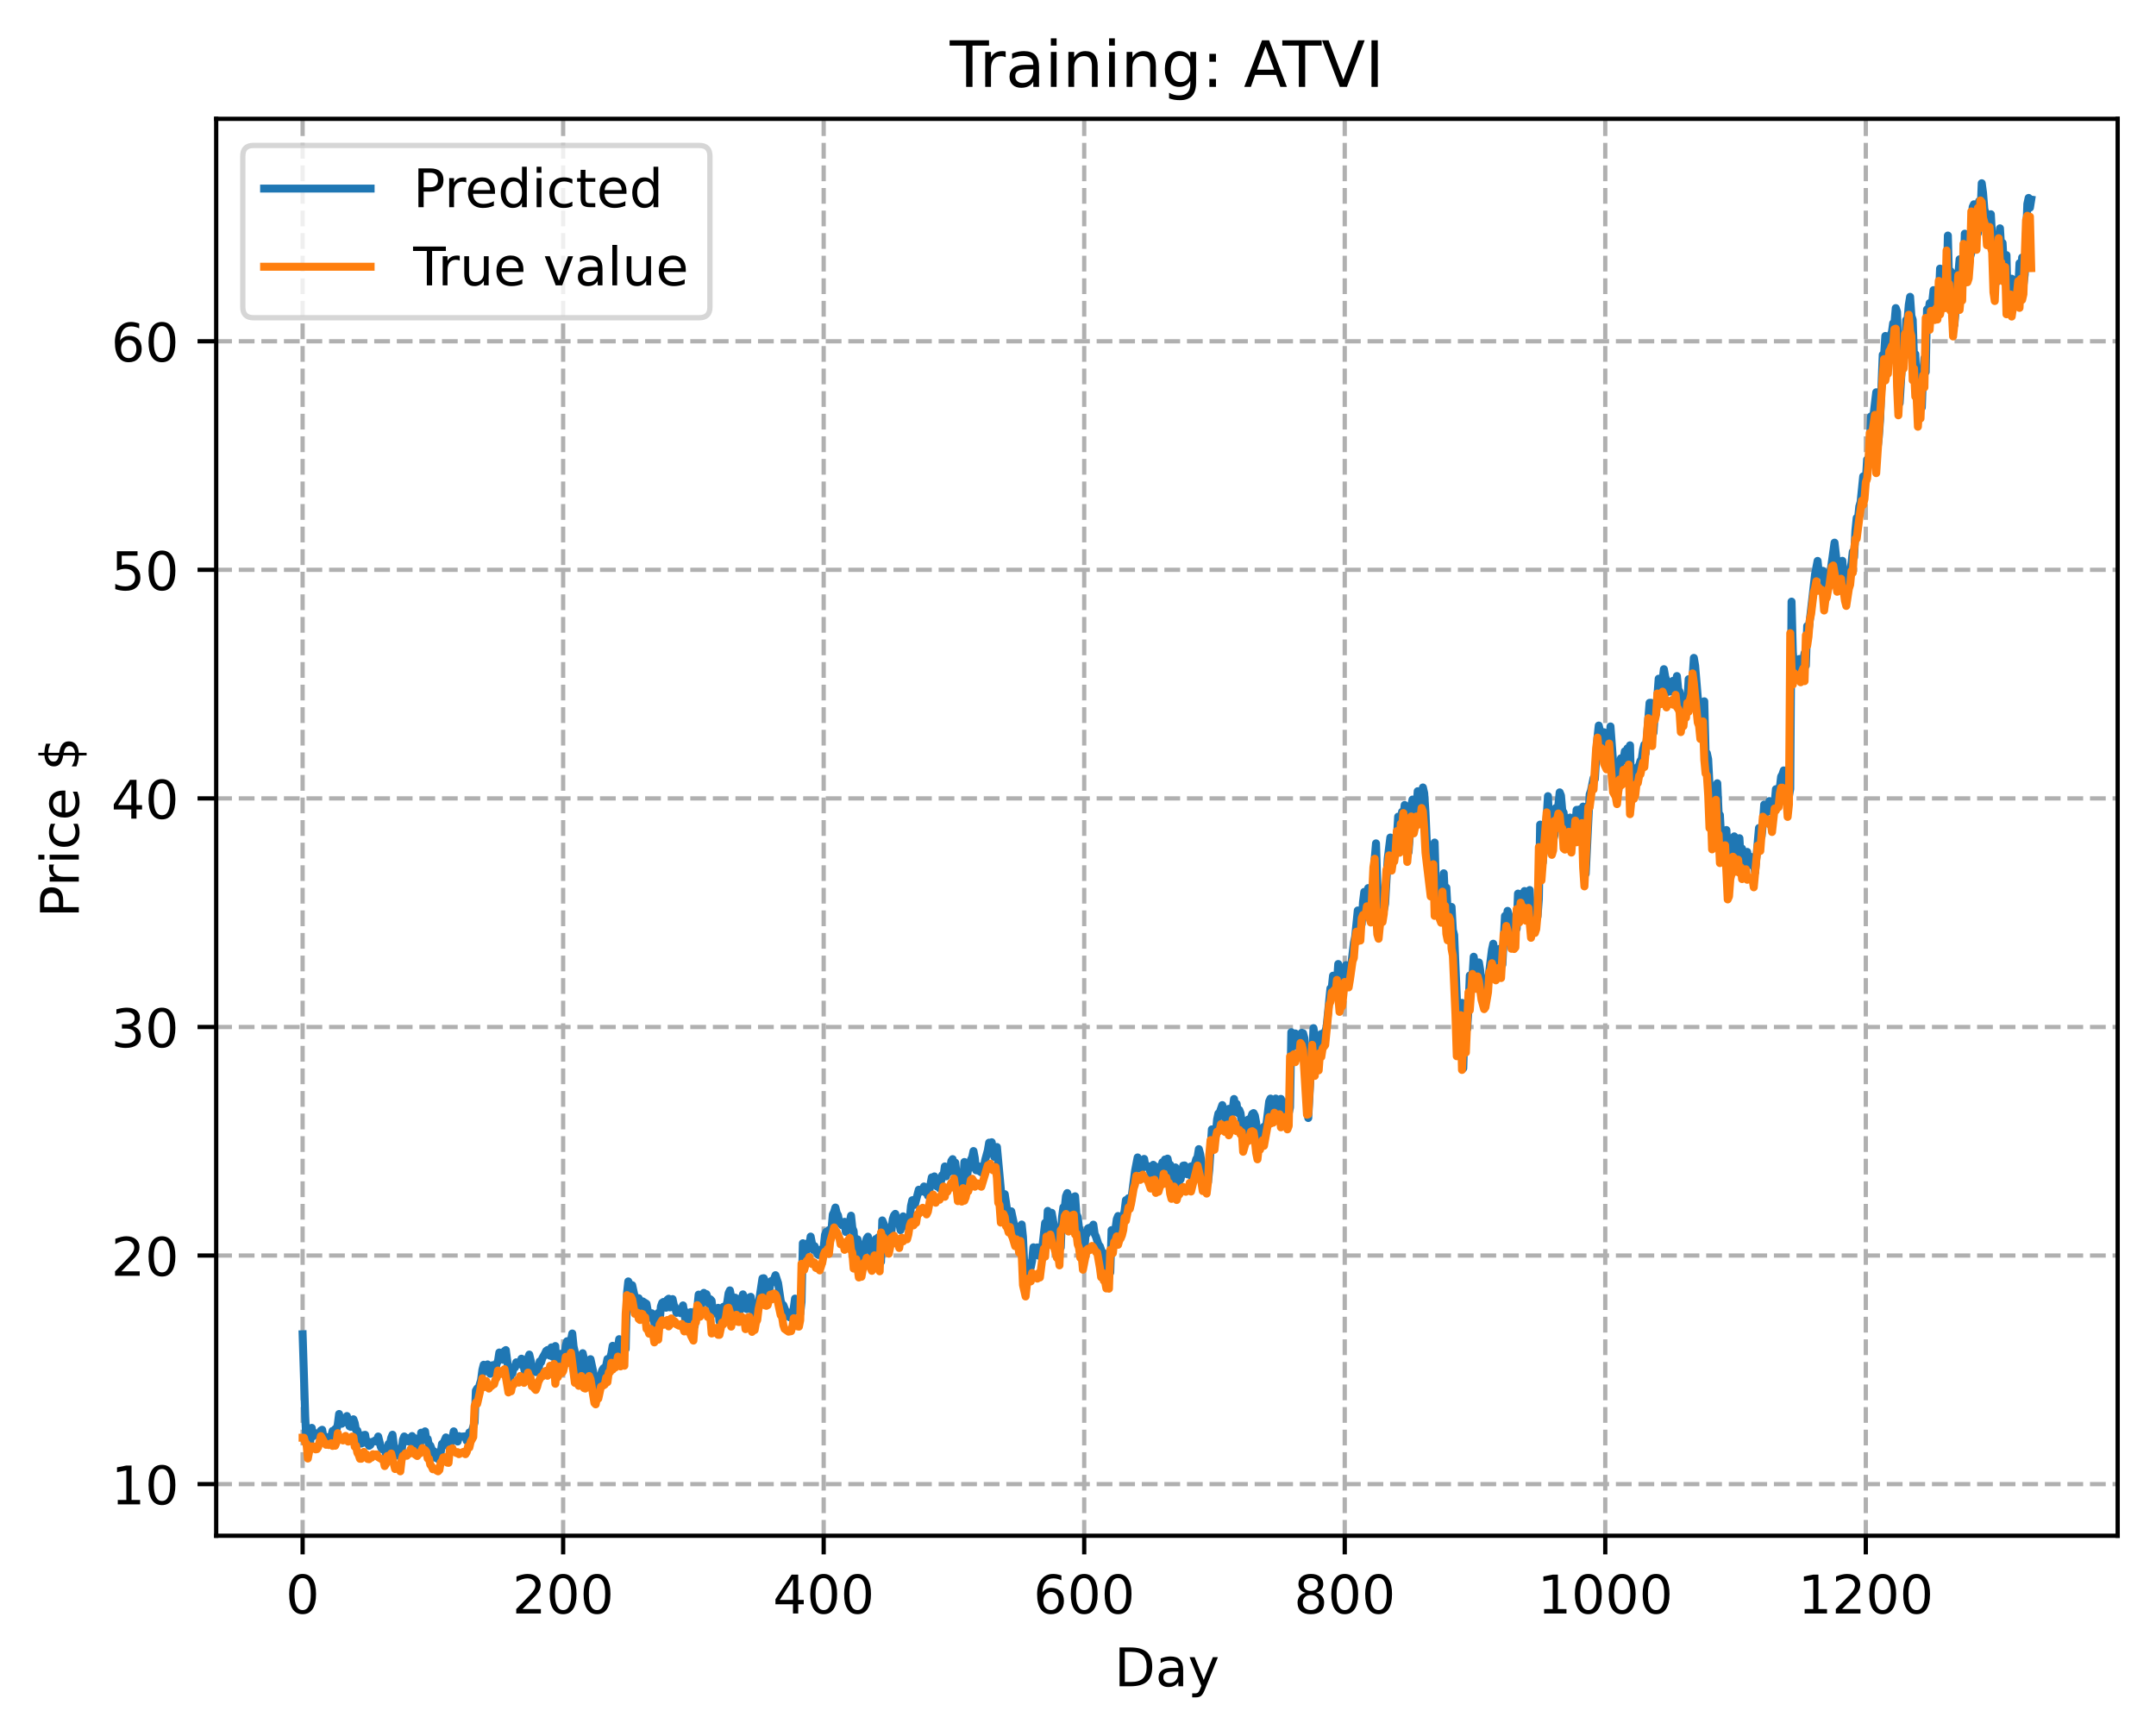 <?xml version="1.0" encoding="utf-8" standalone="no"?>
<!DOCTYPE svg PUBLIC "-//W3C//DTD SVG 1.1//EN"
  "http://www.w3.org/Graphics/SVG/1.1/DTD/svg11.dtd">
<!-- Created with matplotlib (https://matplotlib.org/) -->
<svg height="325.986pt" version="1.1" viewBox="0 0 404.923 325.986" width="404.923pt" xmlns="http://www.w3.org/2000/svg" xmlns:xlink="http://www.w3.org/1999/xlink">
 <defs>
  <style type="text/css">
*{stroke-linecap:butt;stroke-linejoin:round;}
  </style>
 </defs>
 <g id="figure_1">
  <g id="patch_1">
   <path d="M 0 325.986 
L 404.923 325.986 
L 404.923 0 
L 0 0 
z
" style="fill:#ffffff;"/>
  </g>
  <g id="axes_1">
   <g id="patch_2">
    <path d="M 40.603 288.43 
L 397.723 288.43 
L 397.723 22.318 
L 40.603 22.318 
z
" style="fill:#ffffff;"/>
   </g>
   <g id="matplotlib.axis_1">
    <g id="xtick_1">
     <g id="line2d_1">
      <path clip-path="url(#p494c73599b)" d="M 56.836 288.43 
L 56.836 22.318 
" style="fill:none;stroke:#b0b0b0;stroke-dasharray:2.96,1.28;stroke-dashoffset:0;stroke-width:0.8;"/>
     </g>
     <g id="line2d_2">
      <defs>
       <path d="M 0 0 
L 0 3.5 
" id="m05343ef4ae" style="stroke:#000000;stroke-width:0.8;"/>
      </defs>
      <g>
       <use style="stroke:#000000;stroke-width:0.8;" x="56.836" xlink:href="#m05343ef4ae" y="288.43"/>
      </g>
     </g>
     <g id="text_1">
      <!-- 0 -->
      <defs>
       <path d="M 31.781 66.406 
Q 24.172 66.406 20.328 58.906 
Q 16.5 51.422 16.5 36.375 
Q 16.5 21.391 20.328 13.891 
Q 24.172 6.391 31.781 6.391 
Q 39.453 6.391 43.281 13.891 
Q 47.125 21.391 47.125 36.375 
Q 47.125 51.422 43.281 58.906 
Q 39.453 66.406 31.781 66.406 
z
M 31.781 74.219 
Q 44.047 74.219 50.516 64.516 
Q 56.984 54.828 56.984 36.375 
Q 56.984 17.969 50.516 8.266 
Q 44.047 -1.422 31.781 -1.422 
Q 19.531 -1.422 13.062 8.266 
Q 6.594 17.969 6.594 36.375 
Q 6.594 54.828 13.062 64.516 
Q 19.531 74.219 31.781 74.219 
z
" id="DejaVuSans-48"/>
      </defs>
      <g transform="translate(53.655 303.029)scale(0.1 -0.1)">
       <use xlink:href="#DejaVuSans-48"/>
      </g>
     </g>
    </g>
    <g id="xtick_2">
     <g id="line2d_3">
      <path clip-path="url(#p494c73599b)" d="M 105.766 288.43 
L 105.766 22.318 
" style="fill:none;stroke:#b0b0b0;stroke-dasharray:2.96,1.28;stroke-dashoffset:0;stroke-width:0.8;"/>
     </g>
     <g id="line2d_4">
      <g>
       <use style="stroke:#000000;stroke-width:0.8;" x="105.766" xlink:href="#m05343ef4ae" y="288.43"/>
      </g>
     </g>
     <g id="text_2">
      <!-- 200 -->
      <defs>
       <path d="M 19.188 8.297 
L 53.609 8.297 
L 53.609 0 
L 7.328 0 
L 7.328 8.297 
Q 12.938 14.109 22.625 23.891 
Q 32.328 33.688 34.812 36.531 
Q 39.547 41.844 41.422 45.531 
Q 43.312 49.219 43.312 52.781 
Q 43.312 58.594 39.234 62.25 
Q 35.156 65.922 28.609 65.922 
Q 23.969 65.922 18.812 64.312 
Q 13.672 62.703 7.812 59.422 
L 7.812 69.391 
Q 13.766 71.781 18.938 73 
Q 24.125 74.219 28.422 74.219 
Q 39.75 74.219 46.484 68.547 
Q 53.219 62.891 53.219 53.422 
Q 53.219 48.922 51.531 44.891 
Q 49.859 40.875 45.406 35.406 
Q 44.188 33.984 37.641 27.219 
Q 31.109 20.453 19.188 8.297 
z
" id="DejaVuSans-50"/>
      </defs>
      <g transform="translate(96.223 303.029)scale(0.1 -0.1)">
       <use xlink:href="#DejaVuSans-50"/>
       <use x="63.623" xlink:href="#DejaVuSans-48"/>
       <use x="127.246" xlink:href="#DejaVuSans-48"/>
      </g>
     </g>
    </g>
    <g id="xtick_3">
     <g id="line2d_5">
      <path clip-path="url(#p494c73599b)" d="M 154.697 288.43 
L 154.697 22.318 
" style="fill:none;stroke:#b0b0b0;stroke-dasharray:2.96,1.28;stroke-dashoffset:0;stroke-width:0.8;"/>
     </g>
     <g id="line2d_6">
      <g>
       <use style="stroke:#000000;stroke-width:0.8;" x="154.697" xlink:href="#m05343ef4ae" y="288.43"/>
      </g>
     </g>
     <g id="text_3">
      <!-- 400 -->
      <defs>
       <path d="M 37.797 64.312 
L 12.891 25.391 
L 37.797 25.391 
z
M 35.203 72.906 
L 47.609 72.906 
L 47.609 25.391 
L 58.016 25.391 
L 58.016 17.188 
L 47.609 17.188 
L 47.609 0 
L 37.797 0 
L 37.797 17.188 
L 4.891 17.188 
L 4.891 26.703 
z
" id="DejaVuSans-52"/>
      </defs>
      <g transform="translate(145.153 303.029)scale(0.1 -0.1)">
       <use xlink:href="#DejaVuSans-52"/>
       <use x="63.623" xlink:href="#DejaVuSans-48"/>
       <use x="127.246" xlink:href="#DejaVuSans-48"/>
      </g>
     </g>
    </g>
    <g id="xtick_4">
     <g id="line2d_7">
      <path clip-path="url(#p494c73599b)" d="M 203.628 288.43 
L 203.628 22.318 
" style="fill:none;stroke:#b0b0b0;stroke-dasharray:2.96,1.28;stroke-dashoffset:0;stroke-width:0.8;"/>
     </g>
     <g id="line2d_8">
      <g>
       <use style="stroke:#000000;stroke-width:0.8;" x="203.628" xlink:href="#m05343ef4ae" y="288.43"/>
      </g>
     </g>
     <g id="text_4">
      <!-- 600 -->
      <defs>
       <path d="M 33.016 40.375 
Q 26.375 40.375 22.484 35.828 
Q 18.609 31.297 18.609 23.391 
Q 18.609 15.531 22.484 10.953 
Q 26.375 6.391 33.016 6.391 
Q 39.656 6.391 43.531 10.953 
Q 47.406 15.531 47.406 23.391 
Q 47.406 31.297 43.531 35.828 
Q 39.656 40.375 33.016 40.375 
z
M 52.594 71.297 
L 52.594 62.312 
Q 48.875 64.062 45.094 64.984 
Q 41.312 65.922 37.594 65.922 
Q 27.828 65.922 22.672 59.328 
Q 17.531 52.734 16.797 39.406 
Q 19.672 43.656 24.016 45.922 
Q 28.375 48.188 33.594 48.188 
Q 44.578 48.188 50.953 41.516 
Q 57.328 34.859 57.328 23.391 
Q 57.328 12.156 50.688 5.359 
Q 44.047 -1.422 33.016 -1.422 
Q 20.359 -1.422 13.672 8.266 
Q 6.984 17.969 6.984 36.375 
Q 6.984 53.656 15.188 63.938 
Q 23.391 74.219 37.203 74.219 
Q 40.922 74.219 44.703 73.484 
Q 48.484 72.75 52.594 71.297 
z
" id="DejaVuSans-54"/>
      </defs>
      <g transform="translate(194.084 303.029)scale(0.1 -0.1)">
       <use xlink:href="#DejaVuSans-54"/>
       <use x="63.623" xlink:href="#DejaVuSans-48"/>
       <use x="127.246" xlink:href="#DejaVuSans-48"/>
      </g>
     </g>
    </g>
    <g id="xtick_5">
     <g id="line2d_9">
      <path clip-path="url(#p494c73599b)" d="M 252.558 288.43 
L 252.558 22.318 
" style="fill:none;stroke:#b0b0b0;stroke-dasharray:2.96,1.28;stroke-dashoffset:0;stroke-width:0.8;"/>
     </g>
     <g id="line2d_10">
      <g>
       <use style="stroke:#000000;stroke-width:0.8;" x="252.558" xlink:href="#m05343ef4ae" y="288.43"/>
      </g>
     </g>
     <g id="text_5">
      <!-- 800 -->
      <defs>
       <path d="M 31.781 34.625 
Q 24.75 34.625 20.719 30.859 
Q 16.703 27.094 16.703 20.516 
Q 16.703 13.922 20.719 10.156 
Q 24.75 6.391 31.781 6.391 
Q 38.812 6.391 42.859 10.172 
Q 46.922 13.969 46.922 20.516 
Q 46.922 27.094 42.891 30.859 
Q 38.875 34.625 31.781 34.625 
z
M 21.922 38.812 
Q 15.578 40.375 12.031 44.719 
Q 8.5 49.078 8.5 55.328 
Q 8.5 64.062 14.719 69.141 
Q 20.953 74.219 31.781 74.219 
Q 42.672 74.219 48.875 69.141 
Q 55.078 64.062 55.078 55.328 
Q 55.078 49.078 51.531 44.719 
Q 48 40.375 41.703 38.812 
Q 48.828 37.156 52.797 32.312 
Q 56.781 27.484 56.781 20.516 
Q 56.781 9.906 50.312 4.234 
Q 43.844 -1.422 31.781 -1.422 
Q 19.734 -1.422 13.25 4.234 
Q 6.781 9.906 6.781 20.516 
Q 6.781 27.484 10.781 32.312 
Q 14.797 37.156 21.922 38.812 
z
M 18.312 54.391 
Q 18.312 48.734 21.844 45.562 
Q 25.391 42.391 31.781 42.391 
Q 38.141 42.391 41.719 45.562 
Q 45.312 48.734 45.312 54.391 
Q 45.312 60.062 41.719 63.234 
Q 38.141 66.406 31.781 66.406 
Q 25.391 66.406 21.844 63.234 
Q 18.312 60.062 18.312 54.391 
z
" id="DejaVuSans-56"/>
      </defs>
      <g transform="translate(243.015 303.029)scale(0.1 -0.1)">
       <use xlink:href="#DejaVuSans-56"/>
       <use x="63.623" xlink:href="#DejaVuSans-48"/>
       <use x="127.246" xlink:href="#DejaVuSans-48"/>
      </g>
     </g>
    </g>
    <g id="xtick_6">
     <g id="line2d_11">
      <path clip-path="url(#p494c73599b)" d="M 301.489 288.43 
L 301.489 22.318 
" style="fill:none;stroke:#b0b0b0;stroke-dasharray:2.96,1.28;stroke-dashoffset:0;stroke-width:0.8;"/>
     </g>
     <g id="line2d_12">
      <g>
       <use style="stroke:#000000;stroke-width:0.8;" x="301.489" xlink:href="#m05343ef4ae" y="288.43"/>
      </g>
     </g>
     <g id="text_6">
      <!-- 1000 -->
      <defs>
       <path d="M 12.406 8.297 
L 28.516 8.297 
L 28.516 63.922 
L 10.984 60.406 
L 10.984 69.391 
L 28.422 72.906 
L 38.281 72.906 
L 38.281 8.297 
L 54.391 8.297 
L 54.391 0 
L 12.406 0 
z
" id="DejaVuSans-49"/>
      </defs>
      <g transform="translate(288.764 303.029)scale(0.1 -0.1)">
       <use xlink:href="#DejaVuSans-49"/>
       <use x="63.623" xlink:href="#DejaVuSans-48"/>
       <use x="127.246" xlink:href="#DejaVuSans-48"/>
       <use x="190.869" xlink:href="#DejaVuSans-48"/>
      </g>
     </g>
    </g>
    <g id="xtick_7">
     <g id="line2d_13">
      <path clip-path="url(#p494c73599b)" d="M 350.419 288.43 
L 350.419 22.318 
" style="fill:none;stroke:#b0b0b0;stroke-dasharray:2.96,1.28;stroke-dashoffset:0;stroke-width:0.8;"/>
     </g>
     <g id="line2d_14">
      <g>
       <use style="stroke:#000000;stroke-width:0.8;" x="350.419" xlink:href="#m05343ef4ae" y="288.43"/>
      </g>
     </g>
     <g id="text_7">
      <!-- 1200 -->
      <g transform="translate(337.694 303.029)scale(0.1 -0.1)">
       <use xlink:href="#DejaVuSans-49"/>
       <use x="63.623" xlink:href="#DejaVuSans-50"/>
       <use x="127.246" xlink:href="#DejaVuSans-48"/>
       <use x="190.869" xlink:href="#DejaVuSans-48"/>
      </g>
     </g>
    </g>
    <g id="text_8">
     <!-- Day -->
     <defs>
      <path d="M 19.672 64.797 
L 19.672 8.109 
L 31.594 8.109 
Q 46.688 8.109 53.688 14.938 
Q 60.688 21.781 60.688 36.531 
Q 60.688 51.172 53.688 57.984 
Q 46.688 64.797 31.594 64.797 
z
M 9.812 72.906 
L 30.078 72.906 
Q 51.266 72.906 61.172 64.094 
Q 71.094 55.281 71.094 36.531 
Q 71.094 17.672 61.125 8.828 
Q 51.172 0 30.078 0 
L 9.812 0 
z
" id="DejaVuSans-68"/>
      <path d="M 34.281 27.484 
Q 23.391 27.484 19.188 25 
Q 14.984 22.516 14.984 16.5 
Q 14.984 11.719 18.141 8.906 
Q 21.297 6.109 26.703 6.109 
Q 34.188 6.109 38.703 11.406 
Q 43.219 16.703 43.219 25.484 
L 43.219 27.484 
z
M 52.203 31.203 
L 52.203 0 
L 43.219 0 
L 43.219 8.297 
Q 40.141 3.328 35.547 0.953 
Q 30.953 -1.422 24.312 -1.422 
Q 15.922 -1.422 10.953 3.297 
Q 6 8.016 6 15.922 
Q 6 25.141 12.172 29.828 
Q 18.359 34.516 30.609 34.516 
L 43.219 34.516 
L 43.219 35.406 
Q 43.219 41.609 39.141 45 
Q 35.062 48.391 27.688 48.391 
Q 23 48.391 18.547 47.266 
Q 14.109 46.141 10.016 43.891 
L 10.016 52.203 
Q 14.938 54.109 19.578 55.047 
Q 24.219 56 28.609 56 
Q 40.484 56 46.344 49.844 
Q 52.203 43.703 52.203 31.203 
z
" id="DejaVuSans-97"/>
      <path d="M 32.172 -5.078 
Q 28.375 -14.844 24.75 -17.812 
Q 21.141 -20.797 15.094 -20.797 
L 7.906 -20.797 
L 7.906 -13.281 
L 13.188 -13.281 
Q 16.891 -13.281 18.938 -11.516 
Q 21 -9.766 23.484 -3.219 
L 25.094 0.875 
L 2.984 54.688 
L 12.5 54.688 
L 29.594 11.922 
L 46.688 54.688 
L 56.203 54.688 
z
" id="DejaVuSans-121"/>
     </defs>
     <g transform="translate(209.29 316.707)scale(0.1 -0.1)">
      <use xlink:href="#DejaVuSans-68"/>
      <use x="77.002" xlink:href="#DejaVuSans-97"/>
      <use x="138.281" xlink:href="#DejaVuSans-121"/>
     </g>
    </g>
   </g>
   <g id="matplotlib.axis_2">
    <g id="ytick_1">
     <g id="line2d_15">
      <path clip-path="url(#p494c73599b)" d="M 40.603 278.738 
L 397.723 278.738 
" style="fill:none;stroke:#b0b0b0;stroke-dasharray:2.96,1.28;stroke-dashoffset:0;stroke-width:0.8;"/>
     </g>
     <g id="line2d_16">
      <defs>
       <path d="M 0 0 
L -3.5 0 
" id="m97ff434498" style="stroke:#000000;stroke-width:0.8;"/>
      </defs>
      <g>
       <use style="stroke:#000000;stroke-width:0.8;" x="40.603" xlink:href="#m97ff434498" y="278.738"/>
      </g>
     </g>
     <g id="text_9">
      <!-- 10 -->
      <g transform="translate(20.878 282.537)scale(0.1 -0.1)">
       <use xlink:href="#DejaVuSans-49"/>
       <use x="63.623" xlink:href="#DejaVuSans-48"/>
      </g>
     </g>
    </g>
    <g id="ytick_2">
     <g id="line2d_17">
      <path clip-path="url(#p494c73599b)" d="M 40.603 235.809 
L 397.723 235.809 
" style="fill:none;stroke:#b0b0b0;stroke-dasharray:2.96,1.28;stroke-dashoffset:0;stroke-width:0.8;"/>
     </g>
     <g id="line2d_18">
      <g>
       <use style="stroke:#000000;stroke-width:0.8;" x="40.603" xlink:href="#m97ff434498" y="235.809"/>
      </g>
     </g>
     <g id="text_10">
      <!-- 20 -->
      <g transform="translate(20.878 239.608)scale(0.1 -0.1)">
       <use xlink:href="#DejaVuSans-50"/>
       <use x="63.623" xlink:href="#DejaVuSans-48"/>
      </g>
     </g>
    </g>
    <g id="ytick_3">
     <g id="line2d_19">
      <path clip-path="url(#p494c73599b)" d="M 40.603 192.88 
L 397.723 192.88 
" style="fill:none;stroke:#b0b0b0;stroke-dasharray:2.96,1.28;stroke-dashoffset:0;stroke-width:0.8;"/>
     </g>
     <g id="line2d_20">
      <g>
       <use style="stroke:#000000;stroke-width:0.8;" x="40.603" xlink:href="#m97ff434498" y="192.88"/>
      </g>
     </g>
     <g id="text_11">
      <!-- 30 -->
      <defs>
       <path d="M 40.578 39.312 
Q 47.656 37.797 51.625 33 
Q 55.609 28.219 55.609 21.188 
Q 55.609 10.406 48.188 4.484 
Q 40.766 -1.422 27.094 -1.422 
Q 22.516 -1.422 17.656 -0.516 
Q 12.797 0.391 7.625 2.203 
L 7.625 11.719 
Q 11.719 9.328 16.594 8.109 
Q 21.484 6.891 26.812 6.891 
Q 36.078 6.891 40.938 10.547 
Q 45.797 14.203 45.797 21.188 
Q 45.797 27.641 41.281 31.266 
Q 36.766 34.906 28.719 34.906 
L 20.219 34.906 
L 20.219 43.016 
L 29.109 43.016 
Q 36.375 43.016 40.234 45.922 
Q 44.094 48.828 44.094 54.297 
Q 44.094 59.906 40.109 62.906 
Q 36.141 65.922 28.719 65.922 
Q 24.656 65.922 20.016 65.031 
Q 15.375 64.156 9.812 62.312 
L 9.812 71.094 
Q 15.438 72.656 20.344 73.438 
Q 25.25 74.219 29.594 74.219 
Q 40.828 74.219 47.359 69.109 
Q 53.906 64.016 53.906 55.328 
Q 53.906 49.266 50.438 45.094 
Q 46.969 40.922 40.578 39.312 
z
" id="DejaVuSans-51"/>
      </defs>
      <g transform="translate(20.878 196.679)scale(0.1 -0.1)">
       <use xlink:href="#DejaVuSans-51"/>
       <use x="63.623" xlink:href="#DejaVuSans-48"/>
      </g>
     </g>
    </g>
    <g id="ytick_4">
     <g id="line2d_21">
      <path clip-path="url(#p494c73599b)" d="M 40.603 149.95 
L 397.723 149.95 
" style="fill:none;stroke:#b0b0b0;stroke-dasharray:2.96,1.28;stroke-dashoffset:0;stroke-width:0.8;"/>
     </g>
     <g id="line2d_22">
      <g>
       <use style="stroke:#000000;stroke-width:0.8;" x="40.603" xlink:href="#m97ff434498" y="149.95"/>
      </g>
     </g>
     <g id="text_12">
      <!-- 40 -->
      <g transform="translate(20.878 153.75)scale(0.1 -0.1)">
       <use xlink:href="#DejaVuSans-52"/>
       <use x="63.623" xlink:href="#DejaVuSans-48"/>
      </g>
     </g>
    </g>
    <g id="ytick_5">
     <g id="line2d_23">
      <path clip-path="url(#p494c73599b)" d="M 40.603 107.021 
L 397.723 107.021 
" style="fill:none;stroke:#b0b0b0;stroke-dasharray:2.96,1.28;stroke-dashoffset:0;stroke-width:0.8;"/>
     </g>
     <g id="line2d_24">
      <g>
       <use style="stroke:#000000;stroke-width:0.8;" x="40.603" xlink:href="#m97ff434498" y="107.021"/>
      </g>
     </g>
     <g id="text_13">
      <!-- 50 -->
      <defs>
       <path d="M 10.797 72.906 
L 49.516 72.906 
L 49.516 64.594 
L 19.828 64.594 
L 19.828 46.734 
Q 21.969 47.469 24.109 47.828 
Q 26.266 48.188 28.422 48.188 
Q 40.625 48.188 47.75 41.5 
Q 54.891 34.812 54.891 23.391 
Q 54.891 11.625 47.562 5.094 
Q 40.234 -1.422 26.906 -1.422 
Q 22.312 -1.422 17.547 -0.641 
Q 12.797 0.141 7.719 1.703 
L 7.719 11.625 
Q 12.109 9.234 16.797 8.062 
Q 21.484 6.891 26.703 6.891 
Q 35.156 6.891 40.078 11.328 
Q 45.016 15.766 45.016 23.391 
Q 45.016 31 40.078 35.438 
Q 35.156 39.891 26.703 39.891 
Q 22.75 39.891 18.812 39.016 
Q 14.891 38.141 10.797 36.281 
z
" id="DejaVuSans-53"/>
      </defs>
      <g transform="translate(20.878 110.82)scale(0.1 -0.1)">
       <use xlink:href="#DejaVuSans-53"/>
       <use x="63.623" xlink:href="#DejaVuSans-48"/>
      </g>
     </g>
    </g>
    <g id="ytick_6">
     <g id="line2d_25">
      <path clip-path="url(#p494c73599b)" d="M 40.603 64.092 
L 397.723 64.092 
" style="fill:none;stroke:#b0b0b0;stroke-dasharray:2.96,1.28;stroke-dashoffset:0;stroke-width:0.8;"/>
     </g>
     <g id="line2d_26">
      <g>
       <use style="stroke:#000000;stroke-width:0.8;" x="40.603" xlink:href="#m97ff434498" y="64.092"/>
      </g>
     </g>
     <g id="text_14">
      <!-- 60 -->
      <g transform="translate(20.878 67.891)scale(0.1 -0.1)">
       <use xlink:href="#DejaVuSans-54"/>
       <use x="63.623" xlink:href="#DejaVuSans-48"/>
      </g>
     </g>
    </g>
    <g id="text_15">
     <!-- Price $ -->
     <defs>
      <path d="M 19.672 64.797 
L 19.672 37.406 
L 32.078 37.406 
Q 38.969 37.406 42.719 40.969 
Q 46.484 44.531 46.484 51.125 
Q 46.484 57.672 42.719 61.234 
Q 38.969 64.797 32.078 64.797 
z
M 9.812 72.906 
L 32.078 72.906 
Q 44.344 72.906 50.609 67.359 
Q 56.891 61.812 56.891 51.125 
Q 56.891 40.328 50.609 34.812 
Q 44.344 29.297 32.078 29.297 
L 19.672 29.297 
L 19.672 0 
L 9.812 0 
z
" id="DejaVuSans-80"/>
      <path d="M 41.109 46.297 
Q 39.594 47.172 37.812 47.578 
Q 36.031 48 33.891 48 
Q 26.266 48 22.188 43.047 
Q 18.109 38.094 18.109 28.812 
L 18.109 0 
L 9.078 0 
L 9.078 54.688 
L 18.109 54.688 
L 18.109 46.188 
Q 20.953 51.172 25.484 53.578 
Q 30.031 56 36.531 56 
Q 37.453 56 38.578 55.875 
Q 39.703 55.766 41.062 55.516 
z
" id="DejaVuSans-114"/>
      <path d="M 9.422 54.688 
L 18.406 54.688 
L 18.406 0 
L 9.422 0 
z
M 9.422 75.984 
L 18.406 75.984 
L 18.406 64.594 
L 9.422 64.594 
z
" id="DejaVuSans-105"/>
      <path d="M 48.781 52.594 
L 48.781 44.188 
Q 44.969 46.297 41.141 47.344 
Q 37.312 48.391 33.406 48.391 
Q 24.656 48.391 19.812 42.844 
Q 14.984 37.312 14.984 27.297 
Q 14.984 17.281 19.812 11.734 
Q 24.656 6.203 33.406 6.203 
Q 37.312 6.203 41.141 7.25 
Q 44.969 8.297 48.781 10.406 
L 48.781 2.094 
Q 45.016 0.344 40.984 -0.531 
Q 36.969 -1.422 32.422 -1.422 
Q 20.062 -1.422 12.781 6.344 
Q 5.516 14.109 5.516 27.297 
Q 5.516 40.672 12.859 48.328 
Q 20.219 56 33.016 56 
Q 37.156 56 41.109 55.141 
Q 45.062 54.297 48.781 52.594 
z
" id="DejaVuSans-99"/>
      <path d="M 56.203 29.594 
L 56.203 25.203 
L 14.891 25.203 
Q 15.484 15.922 20.484 11.062 
Q 25.484 6.203 34.422 6.203 
Q 39.594 6.203 44.453 7.469 
Q 49.312 8.734 54.109 11.281 
L 54.109 2.781 
Q 49.266 0.734 44.188 -0.344 
Q 39.109 -1.422 33.891 -1.422 
Q 20.797 -1.422 13.156 6.188 
Q 5.516 13.812 5.516 26.812 
Q 5.516 40.234 12.766 48.109 
Q 20.016 56 32.328 56 
Q 43.359 56 49.781 48.891 
Q 56.203 41.797 56.203 29.594 
z
M 47.219 32.234 
Q 47.125 39.594 43.094 43.984 
Q 39.062 48.391 32.422 48.391 
Q 24.906 48.391 20.391 44.141 
Q 15.875 39.891 15.188 32.172 
z
" id="DejaVuSans-101"/>
      <path id="DejaVuSans-32"/>
      <path d="M 33.797 -14.703 
L 28.906 -14.703 
L 28.859 0 
Q 23.734 0.094 18.609 1.188 
Q 13.484 2.297 8.297 4.5 
L 8.297 13.281 
Q 13.281 10.156 18.375 8.562 
Q 23.484 6.984 28.906 6.938 
L 28.906 29.203 
Q 18.109 30.953 13.203 35.156 
Q 8.297 39.359 8.297 46.688 
Q 8.297 54.641 13.625 59.219 
Q 18.953 63.812 28.906 64.5 
L 28.906 75.984 
L 33.797 75.984 
L 33.797 64.656 
Q 38.328 64.453 42.578 63.688 
Q 46.828 62.938 50.875 61.625 
L 50.875 53.078 
Q 46.828 55.125 42.547 56.25 
Q 38.281 57.375 33.797 57.562 
L 33.797 36.719 
Q 44.875 35.016 50.094 30.609 
Q 55.328 26.219 55.328 18.609 
Q 55.328 10.359 49.781 5.594 
Q 44.234 0.828 33.797 0.094 
z
M 28.906 37.594 
L 28.906 57.625 
Q 23.25 56.984 20.266 54.391 
Q 17.281 51.812 17.281 47.516 
Q 17.281 43.312 20.031 40.969 
Q 22.797 38.625 28.906 37.594 
z
M 33.797 28.219 
L 33.797 7.078 
Q 39.984 7.906 43.141 10.594 
Q 46.297 13.281 46.297 17.672 
Q 46.297 21.969 43.281 24.5 
Q 40.281 27.047 33.797 28.219 
z
" id="DejaVuSans-36"/>
     </defs>
     <g transform="translate(14.798 172.342)rotate(-90)scale(0.1 -0.1)">
      <use xlink:href="#DejaVuSans-80"/>
      <use x="58.553" xlink:href="#DejaVuSans-114"/>
      <use x="99.666" xlink:href="#DejaVuSans-105"/>
      <use x="127.449" xlink:href="#DejaVuSans-99"/>
      <use x="182.43" xlink:href="#DejaVuSans-101"/>
      <use x="243.953" xlink:href="#DejaVuSans-32"/>
      <use x="275.74" xlink:href="#DejaVuSans-36"/>
     </g>
    </g>
   </g>
   <g id="line2d_27">
    <path clip-path="url(#p494c73599b)" d="M 56.836 250.593 
L 57.325 266.056 
L 57.57 271.267 
L 57.814 270.433 
L 58.059 272.381 
L 58.548 268.17 
L 58.793 269.763 
L 59.038 269.174 
L 59.282 269.177 
L 59.772 269.617 
L 60.016 269.338 
L 60.261 268.676 
L 60.506 268.531 
L 60.75 269.886 
L 61.24 269.879 
L 61.484 270.352 
L 61.729 270.148 
L 61.974 270.706 
L 62.463 268.741 
L 62.708 268.931 
L 62.952 268.39 
L 63.197 268.526 
L 63.441 267.488 
L 63.686 265.565 
L 63.931 267.132 
L 64.175 267.403 
L 64.42 267.16 
L 64.665 266.678 
L 64.909 267.137 
L 65.154 265.949 
L 65.643 267.873 
L 65.888 267.981 
L 66.377 266.558 
L 66.622 267.251 
L 66.867 268.592 
L 67.111 268.667 
L 67.356 269.476 
L 67.601 270.731 
L 67.845 271.124 
L 68.09 271.003 
L 68.335 269.526 
L 68.579 269.476 
L 68.824 271.034 
L 69.069 270.705 
L 69.313 271.543 
L 69.558 271.382 
L 69.802 270.82 
L 70.047 270.795 
L 70.536 270.496 
L 70.781 270.754 
L 71.026 269.795 
L 71.515 271.734 
L 71.76 272.188 
L 72.249 272.032 
L 72.494 273.111 
L 72.738 272.753 
L 72.983 271.173 
L 73.228 271.218 
L 73.472 270.053 
L 73.717 269.46 
L 73.962 271.403 
L 74.451 272.614 
L 74.696 273.395 
L 74.94 272.936 
L 75.185 272.957 
L 75.429 272.547 
L 75.674 270.402 
L 75.919 269.788 
L 76.163 270.716 
L 76.408 270.066 
L 76.653 270.713 
L 76.897 270.179 
L 77.142 270.098 
L 77.387 269.709 
L 77.631 272.023 
L 77.876 270.103 
L 78.121 271.083 
L 78.365 270.392 
L 78.61 270.867 
L 78.855 271.792 
L 79.099 269.076 
L 79.344 269.461 
L 79.589 269.598 
L 79.833 268.828 
L 80.078 270.464 
L 80.323 270.25 
L 80.567 271.488 
L 80.812 271.49 
L 81.056 272.113 
L 81.301 273.228 
L 81.546 272.599 
L 81.79 273.794 
L 82.035 272.952 
L 82.28 274.044 
L 82.769 272.787 
L 83.014 271.169 
L 83.258 271.069 
L 83.748 269.967 
L 83.992 271.087 
L 84.482 272.081 
L 84.726 270.278 
L 84.971 270.025 
L 85.216 268.827 
L 85.46 269.994 
L 85.705 269.774 
L 85.95 270.741 
L 86.194 269.711 
L 86.439 269.839 
L 87.417 269.757 
L 87.662 270.618 
L 87.907 270.547 
L 88.151 269.028 
L 88.396 269.195 
L 88.641 268.715 
L 89.13 267.175 
L 89.375 261.189 
L 89.619 260.775 
L 89.864 260.778 
L 90.353 259.184 
L 90.598 257.28 
L 90.843 256.317 
L 91.087 257.326 
L 91.332 257.524 
L 91.577 256.253 
L 91.821 256.881 
L 92.066 258.01 
L 92.311 257.675 
L 92.555 256.393 
L 92.8 257.281 
L 93.044 257.112 
L 93.289 256.092 
L 93.534 255.604 
L 93.778 254.017 
L 94.023 254.75 
L 94.268 254.683 
L 94.512 255.396 
L 94.757 253.747 
L 95.002 253.559 
L 95.736 259.17 
L 95.98 257.686 
L 96.225 257.977 
L 96.47 256.769 
L 96.714 256.838 
L 96.959 255.863 
L 97.204 256.229 
L 97.448 255.845 
L 97.693 256.251 
L 97.938 255.18 
L 98.182 255.745 
L 98.672 258.154 
L 99.161 255.081 
L 99.405 254.407 
L 100.139 257.519 
L 100.384 256.825 
L 100.629 257.702 
L 101.118 257.62 
L 101.363 255.691 
L 101.607 255.878 
L 101.852 255.1 
L 102.341 254.239 
L 102.586 253.72 
L 102.831 253.546 
L 103.075 254.485 
L 103.32 254.612 
L 103.565 253.055 
L 103.809 254.823 
L 104.299 252.804 
L 104.543 257.865 
L 104.788 255.394 
L 105.032 256.118 
L 105.277 254.265 
L 105.522 254.778 
L 106.011 254.755 
L 106.256 252.733 
L 106.5 251.896 
L 106.745 252.689 
L 107.234 251.71 
L 107.479 250.446 
L 107.724 252.884 
L 107.968 253.951 
L 108.213 256.759 
L 108.458 256.75 
L 108.702 258.607 
L 109.436 254.147 
L 110.17 257.489 
L 110.66 255.871 
L 110.904 255.273 
L 111.393 257.535 
L 111.883 260.762 
L 112.127 261.549 
L 112.372 259.018 
L 112.617 259.104 
L 113.106 257.367 
L 113.351 256.971 
L 113.595 256.825 
L 113.84 256.496 
L 114.085 255.245 
L 114.329 255.925 
L 114.819 254.217 
L 115.063 252.761 
L 115.308 254.519 
L 116.042 253.2 
L 116.287 251.512 
L 116.531 251.98 
L 116.776 254.078 
L 117.265 252.224 
L 117.51 253.369 
L 117.754 242.902 
L 117.999 240.665 
L 118.488 241.668 
L 118.733 241.378 
L 119.467 244.725 
L 119.712 243.789 
L 119.956 243.816 
L 120.201 245.178 
L 120.446 245.871 
L 120.69 244.41 
L 121.424 244.874 
L 121.669 246.23 
L 121.914 246.477 
L 122.158 247.494 
L 122.403 246.642 
L 122.648 246.954 
L 123.137 249.901 
L 123.381 248.578 
L 123.626 246.584 
L 123.871 248.525 
L 124.115 245.398 
L 124.36 244.683 
L 124.605 244.521 
L 124.849 245.333 
L 125.094 245.61 
L 125.339 244.108 
L 125.583 243.917 
L 125.828 245.542 
L 126.073 245.464 
L 126.317 243.985 
L 126.562 245.117 
L 126.807 245.567 
L 127.051 246.573 
L 127.296 246.223 
L 127.785 246.625 
L 128.275 245.173 
L 128.764 248.145 
L 129.008 246.499 
L 129.498 247.535 
L 129.742 246.434 
L 130.232 248.669 
L 130.476 249.033 
L 130.721 246.202 
L 130.966 245.614 
L 131.21 243.142 
L 131.455 243.684 
L 131.7 245.132 
L 131.944 243.617 
L 132.189 242.816 
L 132.434 243.599 
L 132.678 243.06 
L 132.923 243.789 
L 133.168 244.916 
L 133.412 244.029 
L 133.657 244.309 
L 133.902 246.737 
L 134.146 245.776 
L 134.391 246.029 
L 134.636 245.953 
L 134.88 245.625 
L 135.125 248.178 
L 135.369 247.222 
L 135.614 246.961 
L 135.859 245.434 
L 136.103 246.285 
L 136.593 244.53 
L 136.837 242.885 
L 137.082 242.348 
L 137.327 243.575 
L 137.571 246.376 
L 138.061 243.713 
L 138.305 244.483 
L 138.55 243.935 
L 138.795 245.516 
L 139.039 246.049 
L 139.529 243.099 
L 139.773 245.111 
L 140.018 244.221 
L 140.263 245.866 
L 140.752 243.676 
L 140.996 243.562 
L 141.486 246.683 
L 141.975 246.553 
L 142.464 244.966 
L 143.198 240.106 
L 143.443 240.066 
L 143.688 240.616 
L 144.177 243.158 
L 144.422 242.651 
L 144.666 241.174 
L 144.911 240.557 
L 145.156 240.841 
L 145.645 239.496 
L 146.134 240.997 
L 146.624 244.29 
L 146.868 245.002 
L 147.113 245.114 
L 147.602 246.353 
L 147.847 246.444 
L 148.091 247.25 
L 148.336 247.422 
L 148.581 246.689 
L 148.825 246.561 
L 149.07 245.695 
L 149.315 243.893 
L 149.559 245.219 
L 149.804 244.938 
L 150.049 246.116 
L 150.293 246.712 
L 150.538 244.52 
L 150.783 233.497 
L 151.027 236.096 
L 151.272 235.796 
L 151.517 234.226 
L 151.761 233.463 
L 152.006 233.835 
L 152.251 232.247 
L 152.74 234.739 
L 152.984 234.033 
L 153.474 235.379 
L 153.718 235.702 
L 153.963 234.742 
L 154.208 235.686 
L 154.452 235.221 
L 154.697 234.276 
L 154.942 231.941 
L 155.186 231.351 
L 155.431 232.092 
L 155.676 231.015 
L 155.92 231.758 
L 156.165 230.965 
L 156.41 228.105 
L 156.654 227.622 
L 156.899 226.79 
L 157.144 227.815 
L 157.388 228.249 
L 157.633 229.598 
L 157.878 229.782 
L 158.122 230.112 
L 158.367 229.909 
L 158.612 229.473 
L 158.856 231.386 
L 159.101 229.794 
L 159.345 230.771 
L 159.835 228.32 
L 160.079 230.608 
L 160.324 231.22 
L 160.569 234.946 
L 161.058 232.76 
L 161.547 236.96 
L 161.792 235.277 
L 162.037 236.374 
L 162.281 234.343 
L 162.771 232.616 
L 163.015 232.262 
L 163.26 234.065 
L 163.505 234.098 
L 163.749 235.726 
L 163.994 236.585 
L 164.483 232.71 
L 164.728 232.691 
L 164.972 232.378 
L 165.217 236.007 
L 165.462 236.991 
L 165.706 229.21 
L 166.196 230.384 
L 166.44 230.964 
L 166.685 231.135 
L 167.174 233.501 
L 167.664 228.987 
L 167.908 228.257 
L 168.153 227.978 
L 168.398 229.494 
L 168.642 229.35 
L 168.887 229.648 
L 169.132 231.046 
L 169.621 228.45 
L 169.866 230.284 
L 170.11 229.482 
L 170.355 229.518 
L 170.6 230.304 
L 170.844 229.228 
L 171.089 226.508 
L 171.333 225.419 
L 171.578 225.38 
L 171.823 226.278 
L 172.557 223.442 
L 172.801 223.862 
L 173.291 223.662 
L 173.535 222.836 
L 173.78 223.941 
L 174.025 223.356 
L 174.269 224.561 
L 174.514 223.72 
L 175.003 221.125 
L 175.248 222.181 
L 175.493 220.942 
L 175.982 222.837 
L 176.227 221.374 
L 176.471 223.186 
L 176.96 220.703 
L 177.205 220.889 
L 177.45 219.073 
L 177.694 220.929 
L 177.939 219.415 
L 178.184 220.19 
L 178.428 219.673 
L 178.673 218.059 
L 178.918 217.702 
L 179.162 220.011 
L 179.407 218.355 
L 179.652 220.495 
L 179.896 220.898 
L 180.141 223.078 
L 180.386 222.292 
L 180.63 220.65 
L 180.875 222.532 
L 181.12 218.237 
L 181.364 222.025 
L 181.609 221.127 
L 181.854 219.182 
L 182.098 219.404 
L 182.343 217.838 
L 182.588 217.345 
L 182.832 216.183 
L 183.077 217.474 
L 183.321 219.787 
L 183.566 219.817 
L 183.811 219.056 
L 184.055 220.029 
L 184.545 220.319 
L 185.034 217.844 
L 185.523 216.068 
L 185.768 214.608 
L 186.013 215.737 
L 186.257 214.528 
L 186.502 216.511 
L 186.747 217.304 
L 187.236 215.423 
L 188.215 226.023 
L 188.459 224.835 
L 188.704 224.275 
L 189.193 227.574 
L 189.438 227.98 
L 189.682 229.034 
L 189.927 227.497 
L 190.416 229.792 
L 190.661 230.352 
L 190.906 231.515 
L 191.15 230.417 
L 191.395 230.582 
L 191.64 232.48 
L 191.884 229.983 
L 192.129 232.356 
L 192.374 237.709 
L 192.863 240.904 
L 193.352 237.237 
L 193.597 238.01 
L 193.842 236.782 
L 194.086 234.259 
L 194.331 235.364 
L 194.575 235.368 
L 194.82 234.28 
L 195.065 235.83 
L 195.309 234.802 
L 195.554 236.028 
L 196.288 229.672 
L 196.533 232.295 
L 196.777 227.422 
L 197.022 229.528 
L 197.267 229.189 
L 197.511 227.775 
L 198.49 233.203 
L 198.735 233.549 
L 198.979 232.747 
L 199.224 234.304 
L 199.469 228.539 
L 199.713 226.738 
L 199.958 226.91 
L 200.203 224.658 
L 200.447 224.073 
L 200.692 225.035 
L 200.936 227.617 
L 201.181 227.688 
L 201.67 224.8 
L 201.915 224.674 
L 202.16 227.998 
L 202.404 228.561 
L 202.649 230.584 
L 202.894 231.295 
L 203.138 234.726 
L 203.383 232.864 
L 203.628 235.292 
L 203.872 232.011 
L 204.117 231.746 
L 204.362 230.686 
L 204.606 230.599 
L 204.851 230.885 
L 205.34 230.006 
L 205.585 231.719 
L 205.83 232.253 
L 206.319 233.79 
L 206.563 234.044 
L 206.808 234.73 
L 207.053 236.626 
L 207.297 235.342 
L 207.542 237.41 
L 207.787 237.87 
L 208.031 239.554 
L 208.276 237.394 
L 208.521 238.998 
L 208.765 231.029 
L 209.255 232.655 
L 209.744 228.988 
L 209.989 228.381 
L 210.233 230.628 
L 210.478 229.383 
L 210.967 228.483 
L 211.212 227.414 
L 211.457 225.401 
L 211.701 226.579 
L 211.946 225.033 
L 212.191 226.705 
L 212.435 225.531 
L 213.169 219.938 
L 213.658 217.381 
L 214.392 219.554 
L 214.637 218.885 
L 214.882 217.659 
L 215.126 219.131 
L 215.616 219.015 
L 215.86 219.519 
L 216.35 221.102 
L 216.594 218.763 
L 216.839 219.983 
L 217.084 219.103 
L 217.328 221.417 
L 217.818 219.149 
L 218.062 219.461 
L 218.307 218.287 
L 218.551 219.398 
L 218.796 217.767 
L 219.041 218.974 
L 219.285 217.601 
L 219.53 218.928 
L 219.775 218.744 
L 220.264 222.996 
L 220.509 221.596 
L 220.753 219.255 
L 221.243 223.23 
L 221.487 221.715 
L 221.732 221.486 
L 222.221 218.919 
L 222.466 218.884 
L 222.955 220.536 
L 223.2 220.587 
L 223.445 220.205 
L 223.689 219.062 
L 223.934 221.292 
L 224.179 219.439 
L 224.668 217.702 
L 224.912 217.347 
L 225.157 215.818 
L 225.402 216.716 
L 226.136 221.361 
L 226.625 219.596 
L 226.87 222.044 
L 227.114 219.745 
L 227.604 212.109 
L 227.848 213.625 
L 228.093 213.717 
L 228.338 213.179 
L 228.582 210.262 
L 228.827 209.13 
L 229.072 208.933 
L 229.561 207.549 
L 230.295 210.939 
L 230.784 208.254 
L 231.029 210.08 
L 231.273 208.952 
L 231.518 208.373 
L 231.763 206.404 
L 232.007 207.903 
L 232.252 207.31 
L 232.497 209.037 
L 232.741 208.45 
L 232.986 209.067 
L 233.231 211.025 
L 233.475 210.409 
L 233.72 213.178 
L 233.965 211.622 
L 234.209 211.097 
L 234.454 210.256 
L 234.699 211.452 
L 234.943 209.957 
L 235.188 209.214 
L 235.433 209.052 
L 235.677 209.52 
L 235.922 210.852 
L 236.167 214.038 
L 236.411 215.217 
L 236.656 212.396 
L 236.9 213.571 
L 237.39 211.603 
L 237.634 212.951 
L 238.368 206.847 
L 238.613 206.328 
L 238.858 208.317 
L 239.102 207.226 
L 239.347 207.804 
L 239.592 206.323 
L 239.836 206.533 
L 240.081 207.721 
L 240.326 208.216 
L 240.57 206.386 
L 240.815 208.965 
L 241.06 207.872 
L 241.549 207.003 
L 241.794 208.415 
L 242.038 209.108 
L 242.283 207.988 
L 242.527 193.862 
L 243.017 194.777 
L 243.261 194.091 
L 243.506 196.411 
L 243.751 196.298 
L 243.995 195.228 
L 244.24 196.354 
L 244.485 193.966 
L 244.729 194.053 
L 244.974 194.949 
L 245.463 202.459 
L 245.708 209.974 
L 246.197 200.855 
L 246.442 198.508 
L 246.687 193.098 
L 246.931 194.571 
L 247.176 199.128 
L 247.421 195.881 
L 247.665 194.82 
L 247.91 197.654 
L 248.155 194.188 
L 248.399 194.623 
L 248.644 193.986 
L 248.888 193.699 
L 249.133 193.058 
L 249.867 185.636 
L 250.112 185.601 
L 250.356 183.247 
L 250.601 184.342 
L 250.846 183.378 
L 251.09 184.75 
L 251.335 181.052 
L 251.58 183.258 
L 251.824 187.214 
L 252.314 184.839 
L 252.558 184.237 
L 252.803 181.261 
L 253.048 181.985 
L 253.292 181.342 
L 253.537 182.774 
L 253.782 181.189 
L 254.271 177.073 
L 254.515 175.922 
L 255.005 170.998 
L 255.249 173.433 
L 255.494 173.12 
L 255.739 173.563 
L 255.983 169.429 
L 256.228 167.502 
L 256.473 168.44 
L 256.717 168.213 
L 256.962 166.795 
L 257.696 171.701 
L 257.941 167.963 
L 258.185 161.263 
L 258.43 158.395 
L 258.675 165.96 
L 259.164 173.41 
L 259.653 168.219 
L 259.898 170.955 
L 260.143 169.729 
L 260.632 161.234 
L 261.121 157.298 
L 261.61 160.969 
L 261.855 159.309 
L 262.344 157.378 
L 262.589 153.375 
L 262.834 154.049 
L 263.078 156.133 
L 263.323 152.472 
L 263.568 153.387 
L 263.812 151.191 
L 264.057 154.204 
L 264.302 154.362 
L 264.546 160.044 
L 264.791 156.744 
L 265.036 151.466 
L 265.28 150.17 
L 265.525 151.406 
L 265.77 153.45 
L 266.014 151.914 
L 266.259 148.602 
L 266.503 152.349 
L 266.748 151.289 
L 266.993 151.247 
L 267.237 147.897 
L 267.482 148.968 
L 267.727 152.621 
L 267.971 158.196 
L 268.216 159.805 
L 268.461 163.158 
L 268.705 164.706 
L 268.95 165.18 
L 269.195 163.293 
L 269.439 158.24 
L 269.684 166.297 
L 269.929 165.856 
L 270.173 170.088 
L 270.418 167.374 
L 270.663 170.918 
L 270.907 169.923 
L 271.152 164.015 
L 271.397 168.871 
L 271.641 166.695 
L 271.886 171.022 
L 272.131 172.376 
L 272.62 170.336 
L 272.864 174.653 
L 273.109 175.598 
L 273.598 187.114 
L 273.843 195.269 
L 274.088 194.112 
L 274.332 188.937 
L 274.577 188.352 
L 274.822 200.633 
L 275.066 192.704 
L 275.311 190.559 
L 275.556 193.232 
L 275.8 189.46 
L 276.045 183.204 
L 276.29 186.209 
L 276.534 183.683 
L 276.779 179.687 
L 277.024 181.429 
L 277.513 183.461 
L 277.758 180.757 
L 278.002 182.247 
L 278.247 184.621 
L 278.736 186.64 
L 278.981 187.516 
L 279.225 186.216 
L 280.204 178.388 
L 280.449 177.242 
L 281.183 181.776 
L 281.672 178.199 
L 281.917 180.869 
L 282.161 181.168 
L 282.651 172.027 
L 282.895 172.989 
L 283.14 171.072 
L 283.385 171.887 
L 283.629 174.199 
L 283.874 173.098 
L 284.118 174.996 
L 284.363 172.532 
L 284.608 174.485 
L 284.852 174.425 
L 285.097 167.827 
L 285.586 170.041 
L 285.831 167.845 
L 286.076 168.001 
L 286.32 167.348 
L 286.565 168.357 
L 286.81 170.708 
L 287.054 169.616 
L 287.299 167.16 
L 287.544 171.587 
L 287.788 173.262 
L 288.278 170.027 
L 288.522 172.814 
L 288.767 172.141 
L 289.012 168.889 
L 289.256 154.868 
L 289.746 162.011 
L 290.479 153.519 
L 290.724 149.526 
L 290.969 154.978 
L 291.213 153.649 
L 291.458 156.511 
L 291.703 157.78 
L 291.947 156.866 
L 292.192 151.75 
L 292.437 151.968 
L 292.681 151.203 
L 292.926 148.816 
L 293.171 149.421 
L 293.415 152.23 
L 293.66 152.596 
L 294.149 157.586 
L 294.394 154.911 
L 294.639 155.66 
L 294.883 153.547 
L 295.128 157.004 
L 295.373 157.841 
L 295.617 154.976 
L 295.862 155.113 
L 296.106 152.099 
L 296.351 155.176 
L 296.596 152.038 
L 296.84 152.104 
L 297.085 154.24 
L 297.33 151.483 
L 297.574 160.466 
L 297.819 164.102 
L 298.553 149.204 
L 298.798 148.51 
L 299.287 146.139 
L 299.532 146.326 
L 300.021 138.5 
L 300.266 136.267 
L 300.755 138.418 
L 301.244 137.525 
L 301.489 140.247 
L 301.734 141.413 
L 301.978 141.946 
L 302.223 141.168 
L 302.467 136.436 
L 303.201 146.402 
L 303.446 146.283 
L 303.691 146.513 
L 303.935 148.516 
L 304.425 142.426 
L 304.669 142.332 
L 304.914 142.835 
L 305.159 141.101 
L 305.403 141.921 
L 305.648 140.558 
L 305.893 142.56 
L 306.137 139.98 
L 306.382 149.86 
L 306.871 146.001 
L 307.116 146.878 
L 307.361 146.137 
L 307.605 144.029 
L 307.85 143.753 
L 308.094 142.906 
L 308.339 142.551 
L 308.584 140.794 
L 308.828 139.868 
L 309.073 141.486 
L 309.807 132 
L 310.052 131.987 
L 310.296 133.284 
L 310.541 137.634 
L 310.786 134.259 
L 311.03 134.001 
L 311.52 127.467 
L 311.764 128.659 
L 312.009 128.658 
L 312.254 127.711 
L 312.498 125.679 
L 312.743 127.087 
L 312.988 127.809 
L 313.232 129.964 
L 313.477 129.161 
L 313.722 129.874 
L 314.211 127.867 
L 314.455 129.11 
L 314.7 128.734 
L 314.945 126.971 
L 315.189 129.479 
L 315.434 129.882 
L 315.679 131.19 
L 315.923 134.973 
L 316.168 132.902 
L 316.413 134.188 
L 316.657 131.054 
L 316.902 131.9 
L 317.147 127.558 
L 317.391 129.883 
L 317.881 127.258 
L 318.125 123.562 
L 318.37 125.021 
L 318.859 130.939 
L 319.104 132.939 
L 319.349 133.124 
L 319.593 135.247 
L 319.838 135.168 
L 320.082 131.715 
L 320.327 141.33 
L 320.572 141.463 
L 320.816 142.592 
L 321.306 152.243 
L 321.55 150.736 
L 321.795 155.691 
L 322.04 152.238 
L 322.284 151.019 
L 322.529 147.108 
L 322.774 152.753 
L 323.018 153.054 
L 323.263 157.534 
L 323.508 158.786 
L 323.752 158.387 
L 324.242 155.887 
L 324.731 164.632 
L 324.976 164.36 
L 325.22 160.745 
L 325.465 159.648 
L 325.71 157.077 
L 325.954 157.854 
L 326.199 160.588 
L 326.688 157.428 
L 326.933 161.652 
L 327.177 159.37 
L 327.422 161.994 
L 327.667 161.705 
L 327.911 160.191 
L 328.156 160 
L 328.401 162.523 
L 328.645 160.848 
L 329.135 161.767 
L 329.379 161.779 
L 329.624 163.836 
L 330.358 155.506 
L 330.603 155.941 
L 330.847 157.086 
L 331.092 154.665 
L 331.337 151.111 
L 331.826 152.554 
L 332.315 150.455 
L 332.56 151.993 
L 332.804 150.858 
L 333.049 152.68 
L 333.294 150.98 
L 333.538 148.217 
L 333.783 149.056 
L 334.028 148 
L 334.272 147.899 
L 334.517 145.854 
L 334.762 145.426 
L 335.006 144.694 
L 335.251 145.838 
L 335.496 145.682 
L 335.74 146.202 
L 335.985 149.511 
L 336.23 148.179 
L 336.474 112.992 
L 336.719 122.493 
L 336.964 125.801 
L 337.208 124.483 
L 337.698 125.681 
L 337.942 123.767 
L 338.187 125.859 
L 338.431 126.767 
L 338.676 124.07 
L 338.921 122.656 
L 339.165 125.02 
L 339.41 117.576 
L 339.655 118.654 
L 340.389 112.289 
L 340.878 107.917 
L 341.367 105.344 
L 341.612 107.889 
L 341.857 107.55 
L 342.101 108.056 
L 342.346 107.211 
L 342.835 110.729 
L 343.08 110.346 
L 343.325 109.612 
L 343.569 107.508 
L 343.814 107.215 
L 344.548 101.915 
L 345.282 108.421 
L 345.526 106.747 
L 345.771 106.315 
L 346.016 105.327 
L 346.26 108.391 
L 346.505 107.761 
L 346.75 109.951 
L 346.994 110.872 
L 347.484 107.192 
L 347.728 105.781 
L 347.973 103.614 
L 348.218 104.666 
L 348.462 99.691 
L 348.707 97.271 
L 348.952 97.493 
L 349.196 95.123 
L 349.441 94.295 
L 349.93 89.468 
L 350.175 91.149 
L 350.419 90.425 
L 350.664 86.304 
L 350.909 86.863 
L 351.153 84.398 
L 351.398 78.191 
L 351.643 79.81 
L 352.377 73.673 
L 352.621 84.212 
L 352.866 82.089 
L 353.111 78.698 
L 353.6 66.626 
L 353.845 66.834 
L 354.089 63.1 
L 354.334 67.327 
L 354.579 66.821 
L 354.823 66.717 
L 355.068 62.86 
L 355.313 62.449 
L 355.557 60.707 
L 355.802 60.677 
L 356.046 57.864 
L 356.291 58.571 
L 356.78 75.706 
L 357.27 67.593 
L 357.759 66.823 
L 358.004 60.101 
L 358.248 60.158 
L 358.493 57.244 
L 358.738 55.748 
L 358.982 59.322 
L 359.227 60.052 
L 359.472 67.26 
L 359.716 66.502 
L 359.961 73.085 
L 360.206 72.309 
L 360.45 76.175 
L 360.695 73.147 
L 360.94 76.533 
L 361.184 69.913 
L 361.429 67.242 
L 361.674 69.86 
L 361.918 58.108 
L 362.163 58.892 
L 362.407 56.93 
L 362.652 58.902 
L 363.141 54.489 
L 363.631 57.813 
L 363.875 55.371 
L 364.12 56.706 
L 364.365 50.447 
L 364.609 55.755 
L 364.854 56.192 
L 365.343 51.15 
L 365.588 55.154 
L 365.833 44.237 
L 366.077 53.737 
L 366.322 50.904 
L 366.567 55.732 
L 366.811 56.209 
L 367.056 61.013 
L 367.301 58.222 
L 367.545 51.236 
L 367.79 51.604 
L 368.034 48.695 
L 368.279 54.259 
L 368.524 52.756 
L 368.768 53.319 
L 369.013 43.888 
L 369.747 49.094 
L 370.236 47.519 
L 370.481 38.893 
L 370.726 38.367 
L 370.97 40.715 
L 371.215 40.733 
L 371.46 43.845 
L 371.704 37.776 
L 371.949 40.559 
L 372.194 34.414 
L 372.438 36.21 
L 372.683 39.268 
L 373.172 40.825 
L 373.417 43.445 
L 373.662 42.706 
L 373.906 40.236 
L 374.151 44.731 
L 374.395 46.008 
L 374.64 52.181 
L 374.885 53.105 
L 375.129 47.328 
L 375.374 46.304 
L 375.619 42.882 
L 375.863 47.058 
L 376.108 45.623 
L 376.353 50.12 
L 376.597 48.501 
L 376.842 47.913 
L 377.087 58.349 
L 377.331 56.211 
L 377.576 57.409 
L 377.821 52.342 
L 378.065 55.737 
L 378.31 53.929 
L 378.555 53.352 
L 378.799 54.473 
L 379.044 54.317 
L 379.289 49.421 
L 379.533 53.877 
L 379.778 48.365 
L 380.022 53.642 
L 380.267 51.53 
L 380.756 38.3 
L 381.001 37.172 
L 381.246 39.012 
L 381.49 37.486 
L 381.49 37.486 
" style="fill:none;stroke:#1f77b4;stroke-linecap:square;stroke-width:1.5;"/>
   </g>
   <g id="line2d_28">
    <path clip-path="url(#p494c73599b)" d="M 56.836 270.024 
L 57.081 270.024 
L 57.325 270.925 
L 57.57 271.14 
L 57.814 273.93 
L 58.059 272.642 
L 58.548 271.655 
L 59.038 271.698 
L 59.282 272.213 
L 59.527 272.17 
L 59.772 271.784 
L 60.261 269.723 
L 60.995 271.011 
L 61.24 271.354 
L 61.484 271.226 
L 61.729 271.397 
L 62.218 271.054 
L 62.463 271.569 
L 62.708 271.183 
L 62.952 271.526 
L 63.197 270.925 
L 63.441 269.165 
L 63.686 270.066 
L 63.931 270.238 
L 64.175 270.195 
L 64.42 270.539 
L 64.909 269.68 
L 65.399 270.753 
L 65.888 270.582 
L 66.133 269.809 
L 66.377 269.895 
L 66.622 271.698 
L 66.867 271.526 
L 67.111 272.857 
L 67.356 273.243 
L 67.601 273.973 
L 67.845 273.973 
L 68.335 272.685 
L 68.579 273.157 
L 68.824 273.157 
L 69.069 274.016 
L 69.313 274.059 
L 69.558 273.587 
L 69.802 273.758 
L 70.047 273.114 
L 70.292 273.415 
L 70.536 273.157 
L 70.781 273.157 
L 71.026 273.673 
L 71.76 274.102 
L 72.004 274.188 
L 72.249 275.347 
L 72.494 274.96 
L 72.738 273.458 
L 72.983 273.758 
L 73.472 272.986 
L 74.206 275.905 
L 74.451 275.433 
L 74.94 275.776 
L 75.185 276.334 
L 75.429 274.231 
L 75.674 273.415 
L 75.919 273.415 
L 76.163 272.943 
L 76.408 273.415 
L 76.653 272.986 
L 76.897 273.029 
L 77.142 272.127 
L 77.387 272.47 
L 77.631 272.47 
L 77.876 273.114 
L 78.365 273.458 
L 78.61 272.9 
L 78.855 272.986 
L 79.099 272.599 
L 79.344 271.955 
L 79.589 272.299 
L 79.833 272.342 
L 80.078 272.685 
L 80.323 273.93 
L 80.567 273.973 
L 80.812 275.089 
L 81.056 275.39 
L 81.301 275.948 
L 81.546 275.819 
L 81.79 275.862 
L 82.035 276.205 
L 82.28 276.334 
L 82.524 276.077 
L 82.769 274.66 
L 83.014 274.402 
L 83.258 273.715 
L 83.503 273.673 
L 83.748 274.488 
L 83.992 274.703 
L 84.237 274.746 
L 84.482 272.213 
L 84.726 272.299 
L 84.971 271.998 
L 85.216 272.642 
L 85.46 272.642 
L 85.705 272.9 
L 85.95 272.728 
L 86.194 273.114 
L 86.928 272.728 
L 87.173 272.642 
L 87.417 273.114 
L 87.662 272.728 
L 87.907 271.655 
L 88.151 271.869 
L 88.396 270.796 
L 88.885 269.895 
L 89.13 264.099 
L 89.375 263.412 
L 89.619 263.67 
L 90.109 261.566 
L 90.598 258.862 
L 90.843 260.536 
L 91.087 260.364 
L 91.332 259.377 
L 91.821 260.794 
L 92.066 260.45 
L 92.311 260.322 
L 92.555 260.064 
L 92.8 259.978 
L 93.044 259.12 
L 93.289 258.776 
L 93.534 257.402 
L 93.778 257.96 
L 94.023 258.046 
L 94.268 257.875 
L 94.512 257.359 
L 94.757 257.145 
L 95.491 261.524 
L 95.736 260.622 
L 95.98 261.309 
L 96.225 260.107 
L 96.47 260.064 
L 96.714 259.592 
L 96.959 259.506 
L 97.204 259.12 
L 97.448 259.678 
L 97.693 258.433 
L 97.938 259.291 
L 98.182 259.334 
L 98.427 259.721 
L 98.672 258.733 
L 98.916 258.69 
L 99.161 257.789 
L 99.405 258.561 
L 99.65 258.733 
L 99.895 260.364 
L 100.139 259.721 
L 100.384 260.794 
L 100.629 261.051 
L 100.873 260.45 
L 101.118 259.506 
L 101.607 258.561 
L 101.852 258.518 
L 102.341 257.574 
L 102.586 257.445 
L 102.831 258.39 
L 103.075 257.917 
L 103.32 256.501 
L 103.565 257.789 
L 103.809 257.531 
L 104.054 256.157 
L 104.299 259.892 
L 104.543 257.488 
L 104.788 258.647 
L 105.032 256.673 
L 105.277 257.703 
L 105.522 257.875 
L 105.766 257.531 
L 106.011 256.501 
L 106.256 254.827 
L 106.5 256.029 
L 106.745 254.955 
L 106.99 254.655 
L 107.234 254.054 
L 107.968 259.721 
L 108.213 258.862 
L 108.458 259.892 
L 108.702 260.279 
L 108.947 258.905 
L 109.192 258.433 
L 109.436 259.205 
L 109.681 260.708 
L 109.926 260.794 
L 110.17 259.377 
L 110.415 259.162 
L 110.66 258.433 
L 110.904 259.034 
L 111.638 263.498 
L 111.883 263.756 
L 112.127 262.511 
L 112.372 262.683 
L 112.861 260.45 
L 113.351 260.193 
L 113.595 260.021 
L 113.84 258.733 
L 114.085 259.592 
L 114.329 257.746 
L 114.574 257.703 
L 114.819 255.943 
L 115.063 257.231 
L 115.308 256.715 
L 115.553 256.844 
L 115.797 256.114 
L 116.042 254.784 
L 116.287 254.998 
L 116.531 256.63 
L 116.776 256.329 
L 117.02 255.599 
L 117.265 256.501 
L 117.51 246.713 
L 117.754 243.236 
L 117.999 243.622 
L 118.244 244.481 
L 118.488 243.536 
L 118.733 244.051 
L 119.222 246.756 
L 119.467 246.498 
L 119.712 246.541 
L 119.956 247.7 
L 120.201 247.915 
L 120.446 246.713 
L 120.69 246.799 
L 120.935 247.7 
L 121.18 247.4 
L 121.424 249.589 
L 121.669 249.761 
L 121.914 250.491 
L 122.158 249.546 
L 122.403 249.89 
L 122.648 250.577 
L 122.892 252.122 
L 123.137 251.306 
L 123.381 249.761 
L 123.626 251.607 
L 123.871 248.774 
L 124.36 247.958 
L 124.605 248.816 
L 125.339 247.915 
L 125.583 249.117 
L 125.828 248.816 
L 126.073 247.614 
L 126.317 248.001 
L 126.562 248.044 
L 126.807 248.258 
L 127.051 248.731 
L 127.541 248.988 
L 127.785 248.902 
L 128.03 248.645 
L 128.519 250.061 
L 128.764 249.117 
L 129.253 250.147 
L 129.498 249.203 
L 129.742 250.791 
L 130.232 251.779 
L 130.476 248.473 
L 130.721 248.344 
L 130.966 245.125 
L 131.21 245.425 
L 131.455 247.314 
L 131.7 246.155 
L 131.944 246.155 
L 132.189 246.713 
L 132.434 246.112 
L 132.923 247.357 
L 133.168 247.228 
L 133.412 247.4 
L 133.657 250.448 
L 133.902 250.362 
L 134.146 250.061 
L 134.391 249.976 
L 134.636 249.375 
L 134.88 250.705 
L 135.125 250.705 
L 135.614 248.387 
L 135.859 248.731 
L 136.103 248.215 
L 136.348 247.314 
L 136.593 245.683 
L 136.837 245.597 
L 137.082 246.455 
L 137.327 249.16 
L 137.571 247.829 
L 137.816 247.185 
L 138.061 247.786 
L 138.305 246.928 
L 138.55 248.258 
L 138.795 248.301 
L 139.284 247.271 
L 139.529 248.173 
L 139.773 247.614 
L 140.018 249.632 
L 140.263 247.829 
L 140.507 247.4 
L 140.752 247.314 
L 141.241 250.147 
L 141.486 249.675 
L 141.73 249.804 
L 141.975 248.43 
L 142.22 247.915 
L 142.464 245.854 
L 142.954 243.751 
L 143.198 243.665 
L 143.443 244.051 
L 143.688 245.168 
L 143.932 245.253 
L 144.177 245.125 
L 144.666 243.15 
L 144.911 244.051 
L 145.156 243.021 
L 145.4 242.935 
L 145.645 243.107 
L 145.89 243.622 
L 146.624 247.013 
L 146.868 247.271 
L 147.113 248.859 
L 147.357 249.589 
L 148.091 250.104 
L 148.581 250.019 
L 148.825 249.074 
L 149.07 247.572 
L 149.804 249.117 
L 150.049 249.16 
L 150.293 247.958 
L 150.538 237.354 
L 150.783 238.556 
L 151.027 238.513 
L 151.517 236.796 
L 151.761 236.668 
L 152.006 236.067 
L 152.251 237.183 
L 152.495 237.397 
L 152.74 237.011 
L 152.984 237.14 
L 153.229 238.127 
L 153.474 238.213 
L 153.718 237.741 
L 153.963 238.599 
L 154.452 237.054 
L 154.697 235.637 
L 154.942 235.079 
L 155.186 235.337 
L 155.431 234.564 
L 155.676 235.508 
L 155.92 233.233 
L 156.41 231.516 
L 156.654 230.529 
L 156.899 231.087 
L 157.144 231.344 
L 157.633 232.46 
L 157.878 233.705 
L 158.122 233.276 
L 158.367 233.276 
L 158.612 234.736 
L 158.856 233.877 
L 159.101 233.92 
L 159.345 232.847 
L 159.59 232.503 
L 159.835 234.779 
L 160.079 235.294 
L 160.324 238.256 
L 160.569 236.925 
L 160.813 236.496 
L 161.303 239.93 
L 161.547 239.072 
L 161.792 239.801 
L 162.281 237.14 
L 162.526 237.14 
L 162.771 236.238 
L 163.015 237.397 
L 163.26 237.655 
L 163.749 238.685 
L 164.239 235.766 
L 164.728 236.067 
L 164.972 238.299 
L 165.217 238.771 
L 165.462 231.473 
L 165.706 232.375 
L 165.951 232.418 
L 166.44 233.662 
L 166.93 235.466 
L 167.174 234.306 
L 167.419 232.46 
L 167.908 232.074 
L 168.153 233.534 
L 168.398 232.89 
L 168.642 233.319 
L 168.887 234.392 
L 169.132 232.589 
L 169.376 232.46 
L 169.621 233.147 
L 169.866 232.589 
L 170.355 232.761 
L 170.6 231.859 
L 170.844 230.271 
L 171.089 229.584 
L 171.333 229.455 
L 171.578 230.142 
L 171.823 229.756 
L 172.067 229.67 
L 172.312 228.039 
L 172.557 227.996 
L 172.801 227.094 
L 173.046 227.18 
L 173.291 226.837 
L 173.535 227.652 
L 173.78 227.051 
L 174.025 228.082 
L 174.269 227.567 
L 174.759 224.862 
L 175.003 225.205 
L 175.248 224.347 
L 175.493 224.69 
L 175.737 225.892 
L 175.982 224.991 
L 176.227 225.334 
L 176.471 225.334 
L 176.96 224.003 
L 177.205 222.844 
L 177.45 224.776 
L 177.694 223.231 
L 177.939 223.832 
L 178.673 222.115 
L 178.918 223.016 
L 179.162 221.342 
L 179.407 223.102 
L 179.652 223.402 
L 179.896 225.592 
L 180.141 225.334 
L 180.386 224.604 
L 180.63 225.678 
L 180.875 223.145 
L 181.12 225.506 
L 181.364 224.905 
L 181.609 223.789 
L 181.854 223.746 
L 182.098 222.887 
L 182.343 221.599 
L 182.588 221.385 
L 182.832 221.771 
L 183.077 222.887 
L 183.566 222.243 
L 183.811 222.372 
L 184.055 222.758 
L 184.3 222.887 
L 185.523 218.852 
L 185.768 219.539 
L 186.013 218.551 
L 186.502 219.796 
L 186.991 219.195 
L 187.236 221.256 
L 187.481 225.892 
L 187.725 226.322 
L 187.97 229.627 
L 188.215 228.21 
L 188.459 227.996 
L 188.704 228.554 
L 188.948 230.314 
L 189.193 230.614 
L 189.438 231.473 
L 189.682 230.443 
L 189.927 231.902 
L 190.172 232.418 
L 190.661 234.049 
L 190.906 232.761 
L 191.15 233.061 
L 191.395 235.251 
L 191.64 233.061 
L 191.884 235.466 
L 192.129 241.347 
L 192.618 243.493 
L 192.863 241.304 
L 193.108 240.145 
L 193.352 240.746 
L 193.597 240.66 
L 193.842 239.072 
L 194.086 239.93 
L 194.331 239.844 
L 194.575 239.372 
L 194.82 240.145 
L 195.065 239.114 
L 195.309 239.93 
L 195.799 236.024 
L 196.043 234.521 
L 196.288 236.024 
L 196.533 232.246 
L 196.777 233.319 
L 197.022 233.019 
L 197.267 231.859 
L 197.756 234.049 
L 198.001 234.349 
L 198.49 236.238 
L 198.735 235.766 
L 198.979 237.655 
L 199.224 231.044 
L 199.469 230.786 
L 199.713 230.228 
L 199.958 228.382 
L 200.203 227.996 
L 200.447 228.726 
L 200.692 231.301 
L 200.936 230.915 
L 201.426 228.21 
L 201.67 228.125 
L 201.915 231.859 
L 202.16 231.645 
L 202.404 233.705 
L 202.649 234.349 
L 202.894 236.238 
L 203.138 235.723 
L 203.383 238.471 
L 204.117 234.736 
L 204.362 234.521 
L 204.606 234.822 
L 205.096 234.006 
L 205.34 234.263 
L 205.83 235.165 
L 206.074 235.251 
L 206.563 238.041 
L 206.808 239.887 
L 207.053 239.029 
L 207.297 240.531 
L 207.542 240.703 
L 207.787 241.991 
L 208.031 240.402 
L 208.276 242.034 
L 208.521 234.736 
L 208.765 234.864 
L 209.01 235.38 
L 209.255 233.276 
L 209.499 233.019 
L 209.744 232.203 
L 209.989 233.791 
L 210.233 232.933 
L 210.478 232.589 
L 210.723 231.988 
L 210.967 231.001 
L 211.212 228.683 
L 211.457 229.284 
L 211.946 226.751 
L 212.191 227.051 
L 212.435 226.021 
L 212.924 223.188 
L 213.169 222.458 
L 213.414 220.827 
L 213.903 221.556 
L 214.148 221.599 
L 214.392 221.342 
L 214.637 220.612 
L 215.126 221.428 
L 215.371 221.556 
L 215.616 221.857 
L 216.105 223.231 
L 216.35 221.685 
L 216.594 222.63 
L 216.839 221.556 
L 217.084 224.046 
L 217.328 223.746 
L 217.573 223.832 
L 218.062 222.157 
L 218.307 222.458 
L 218.551 220.44 
L 218.796 222.286 
L 219.041 221.127 
L 219.285 222.157 
L 219.53 222.157 
L 219.775 224.218 
L 220.019 225.162 
L 220.509 222.844 
L 220.998 225.377 
L 221.243 224.476 
L 221.487 224.347 
L 221.732 223.918 
L 221.977 223.102 
L 222.221 222.93 
L 222.466 223.231 
L 222.711 223.832 
L 222.955 223.274 
L 223.2 223.359 
L 223.445 222.157 
L 223.689 223.789 
L 224.423 220.827 
L 224.912 218.895 
L 225.646 222.115 
L 225.891 223.703 
L 226.38 222.115 
L 226.625 224.175 
L 226.87 222.072 
L 227.114 216.877 
L 227.359 214.13 
L 227.604 215.89 
L 227.848 216.019 
L 228.093 215.933 
L 228.338 213.615 
L 228.582 212.541 
L 228.827 212.541 
L 229.072 212.284 
L 229.316 211.125 
L 230.05 212.584 
L 230.295 211.296 
L 230.539 211.21 
L 230.784 213.228 
L 231.273 212.069 
L 231.518 210.223 
L 231.763 211.425 
L 232.007 211.039 
L 232.252 212.455 
L 232.497 212.112 
L 232.741 212.198 
L 232.986 213.056 
L 233.231 212.627 
L 233.475 216.319 
L 234.209 213.743 
L 234.454 214.301 
L 234.943 212.541 
L 235.188 212.455 
L 235.433 212.627 
L 235.677 214.173 
L 235.922 216.534 
L 236.167 217.736 
L 236.411 215.503 
L 236.656 215.933 
L 237.145 214.13 
L 237.39 215.203 
L 238.368 209.794 
L 238.613 211.039 
L 238.858 210.695 
L 239.102 210.867 
L 239.347 208.978 
L 239.836 210.266 
L 240.081 210.309 
L 240.326 209.279 
L 240.57 211.726 
L 240.815 211.296 
L 241.06 210.137 
L 241.304 209.794 
L 241.794 212.112 
L 242.038 211.468 
L 242.283 198.418 
L 242.527 198.418 
L 243.017 197.988 
L 243.261 199.491 
L 243.751 197.817 
L 243.995 198.546 
L 244.24 195.885 
L 244.485 196.228 
L 244.729 197.258 
L 245.463 209.365 
L 245.708 209.279 
L 246.442 196.228 
L 246.931 202.067 
L 247.176 199.877 
L 247.421 198.89 
L 247.665 201.036 
L 247.91 197.731 
L 248.155 198.503 
L 248.399 196.915 
L 248.888 196.271 
L 249.622 188.716 
L 249.867 188.157 
L 250.112 186.354 
L 250.356 186.827 
L 250.601 185.925 
L 250.846 186.483 
L 251.09 184.036 
L 251.58 190.046 
L 251.824 189.059 
L 252.069 189.016 
L 252.558 184.423 
L 252.803 184.68 
L 253.048 184.551 
L 253.292 185.453 
L 253.537 183.993 
L 254.026 180.516 
L 254.271 179.915 
L 254.515 176.567 
L 254.76 174.978 
L 255.005 176.781 
L 255.249 176.481 
L 255.494 176.652 
L 255.739 172.488 
L 255.983 171.844 
L 256.473 171.93 
L 256.717 170.213 
L 257.207 172.445 
L 257.451 173.261 
L 257.941 162.872 
L 258.185 161.284 
L 258.43 171.415 
L 258.675 175.493 
L 258.919 176.309 
L 259.409 171.372 
L 259.653 173.175 
L 259.898 171.63 
L 260.387 163.387 
L 260.632 162.786 
L 260.876 160.64 
L 261.121 161.327 
L 261.366 163.516 
L 261.61 161.842 
L 261.855 161.799 
L 262.1 159.996 
L 262.344 156.089 
L 262.589 156.905 
L 262.834 160.168 
L 263.078 154.716 
L 263.323 155.574 
L 263.568 152.698 
L 263.812 156.004 
L 264.057 156.905 
L 264.302 161.885 
L 265.036 153.342 
L 265.525 156.519 
L 265.77 155.36 
L 266.014 153.342 
L 266.259 154.93 
L 266.748 154.115 
L 266.993 151.754 
L 267.237 152.397 
L 267.482 155.488 
L 267.727 160.168 
L 268.705 168.367 
L 268.95 166.221 
L 269.195 162.314 
L 269.439 172.016 
L 269.684 169.698 
L 269.929 171.801 
L 270.173 170.771 
L 270.418 172.66 
L 270.663 173.304 
L 270.907 167.466 
L 271.152 172.574 
L 271.397 170.127 
L 271.641 175.408 
L 271.886 176.61 
L 272.131 172.188 
L 272.375 172.832 
L 272.62 178.198 
L 272.864 179.486 
L 273.354 190.604 
L 273.598 198.375 
L 273.843 197.988 
L 274.088 192.236 
L 274.332 190.647 
L 274.577 200.95 
L 274.822 195.37 
L 275.066 195.241 
L 275.311 197.688 
L 275.8 186.354 
L 276.045 189.746 
L 276.534 182.92 
L 276.779 184.766 
L 277.024 184.809 
L 277.268 185.711 
L 277.513 183.392 
L 277.758 184.251 
L 278.247 187.771 
L 278.736 189.531 
L 278.981 189.188 
L 279.47 186.354 
L 279.715 182.534 
L 279.959 182.233 
L 280.204 180.902 
L 280.449 181.718 
L 280.693 183.435 
L 280.938 184.122 
L 281.183 181.976 
L 281.427 181.804 
L 281.672 183.392 
L 281.917 183.693 
L 282.406 175.408 
L 282.651 176.395 
L 282.895 173.905 
L 283.14 174.721 
L 283.385 176.953 
L 283.629 175.708 
L 283.874 178.198 
L 284.118 175.837 
L 284.363 178.241 
L 284.608 177.94 
L 284.852 170.728 
L 285.342 173.261 
L 285.586 169.526 
L 285.831 170.514 
L 286.076 170.342 
L 286.32 170.599 
L 286.565 172.918 
L 287.054 170.514 
L 287.544 176.137 
L 287.788 173.69 
L 288.033 173.218 
L 288.278 175.236 
L 288.522 174.506 
L 288.767 171.801 
L 289.012 159.094 
L 289.501 165.362 
L 290.479 152.569 
L 290.724 158.021 
L 290.969 156.519 
L 291.213 159.395 
L 291.458 160.554 
L 291.703 159.695 
L 291.947 154.158 
L 292.192 154.458 
L 292.437 153.857 
L 292.681 152.784 
L 292.926 153.127 
L 293.171 155.746 
L 293.415 155.574 
L 293.66 159.352 
L 293.905 159.567 
L 294.149 157.978 
L 294.394 158.021 
L 294.639 156.218 
L 294.883 159.524 
L 295.128 160.125 
L 295.373 156.776 
L 295.617 157.12 
L 295.862 154.115 
L 296.106 158.193 
L 296.351 155.574 
L 296.596 155.703 
L 296.84 157.163 
L 297.085 154.587 
L 297.33 162.915 
L 297.574 166.478 
L 298.308 151.539 
L 298.553 151.625 
L 299.042 147.761 
L 299.287 148.276 
L 299.776 140.506 
L 300.021 138.531 
L 300.266 140.892 
L 300.51 142.009 
L 300.755 140.506 
L 301 140.764 
L 301.244 143.425 
L 301.734 144.498 
L 301.978 143.769 
L 302.223 139.647 
L 302.712 146.13 
L 302.957 148.791 
L 303.446 149.65 
L 303.691 151.024 
L 304.18 146.387 
L 304.425 147.546 
L 304.669 147.332 
L 304.914 144.584 
L 305.159 145.228 
L 305.403 144.327 
L 305.648 145.057 
L 305.893 143.597 
L 306.137 152.913 
L 306.382 150.466 
L 306.627 149.865 
L 306.871 150.036 
L 307.116 149.435 
L 307.361 147.203 
L 307.605 147.074 
L 307.85 145.7 
L 308.094 145.443 
L 308.584 143.168 
L 308.828 144.069 
L 309.562 134.882 
L 310.052 135.784 
L 310.296 140.12 
L 310.541 135.097 
L 310.786 135.312 
L 311.03 134.238 
L 311.275 130.246 
L 311.52 130.976 
L 311.764 132.264 
L 312.009 132.221 
L 312.254 129.903 
L 312.743 131.233 
L 312.988 132.865 
L 313.232 131.877 
L 313.477 132.092 
L 313.722 131.877 
L 313.966 131.491 
L 314.211 132.349 
L 314.455 132.221 
L 314.7 130.504 
L 314.945 132.822 
L 315.189 133.122 
L 315.434 133.68 
L 315.679 137.501 
L 315.923 135.655 
L 316.168 136.385 
L 316.413 134.11 
L 316.657 134.796 
L 316.902 132.006 
L 317.147 133.68 
L 317.391 131.405 
L 317.636 130.461 
L 317.881 126.468 
L 318.125 128.228 
L 318.859 135.698 
L 319.104 136.342 
L 319.349 138.789 
L 319.593 138.789 
L 319.838 135.483 
L 320.082 142.653 
L 320.327 145.271 
L 320.572 145.615 
L 320.816 149.307 
L 321.061 155.531 
L 321.306 152.483 
L 321.55 159.524 
L 322.284 150.208 
L 322.529 156.862 
L 322.774 156.69 
L 323.018 162.099 
L 323.263 161.713 
L 323.508 161.885 
L 323.752 161.241 
L 323.997 158.751 
L 324.486 168.925 
L 324.731 168.367 
L 324.976 165.062 
L 325.22 164.117 
L 325.465 160.897 
L 325.71 161.155 
L 325.954 163.731 
L 326.199 162.099 
L 326.443 161.456 
L 326.688 163.945 
L 326.933 162.872 
L 327.177 165.104 
L 327.911 163.259 
L 328.156 165.233 
L 328.645 164.847 
L 328.89 165.276 
L 329.135 165.062 
L 329.379 166.65 
L 330.113 158.794 
L 330.358 158.923 
L 330.603 159.824 
L 331.092 153.385 
L 331.337 153.685 
L 331.581 154.458 
L 331.826 154.458 
L 332.07 153.9 
L 332.315 154.844 
L 332.56 154.372 
L 332.804 156.261 
L 333.294 151.839 
L 333.538 152.226 
L 333.783 151.625 
L 334.028 151.625 
L 334.272 149.049 
L 334.517 147.933 
L 334.762 147.933 
L 335.006 149.908 
L 335.251 149.135 
L 335.496 149.736 
L 335.74 153.428 
L 335.985 151.11 
L 336.23 118.913 
L 336.474 125.481 
L 336.719 128.572 
L 336.964 126.425 
L 337.453 127.069 
L 337.698 127.026 
L 338.187 128.142 
L 338.431 126.125 
L 338.676 125.524 
L 338.921 127.928 
L 339.165 119.299 
L 339.41 121.274 
L 339.655 119.6 
L 339.899 116.423 
L 340.144 115.35 
L 340.633 111.228 
L 340.878 110.456 
L 341.123 109.168 
L 341.367 110.971 
L 341.612 110.37 
L 341.857 110.885 
L 342.101 110.756 
L 342.346 111.486 
L 342.591 114.663 
L 342.835 112.688 
L 343.08 112.259 
L 343.325 110.799 
L 343.569 110.026 
L 344.058 106.42 
L 344.303 106.206 
L 344.792 109.039 
L 345.037 111.142 
L 345.526 109.769 
L 345.771 108.695 
L 346.016 111.142 
L 346.26 110.971 
L 346.505 112.86 
L 346.75 113.804 
L 347.239 110.584 
L 347.484 109.812 
L 347.728 107.236 
L 347.973 107.579 
L 348.218 103.243 
L 348.462 101.183 
L 348.707 101.183 
L 349.196 97.362 
L 349.686 94.014 
L 349.93 94.829 
L 350.175 93.713 
L 350.419 90.579 
L 350.664 89.892 
L 350.909 87.188 
L 351.153 81.307 
L 351.398 82.337 
L 351.643 81.221 
L 352.132 77.915 
L 352.377 88.862 
L 353.6 70.488 
L 353.845 67.441 
L 354.089 71.476 
L 354.334 70.188 
L 354.579 70.188 
L 354.823 65.981 
L 355.068 65.595 
L 355.313 64.951 
L 355.557 64.779 
L 355.802 61.817 
L 356.046 61.731 
L 356.291 72.549 
L 356.536 78.001 
L 356.78 73.107 
L 357.27 68.771 
L 357.514 69.244 
L 357.759 62.718 
L 358.004 63.448 
L 358.493 59.112 
L 358.738 62.203 
L 358.982 63.148 
L 359.227 71.433 
L 359.472 69.201 
L 359.716 74.481 
L 359.961 74.524 
L 360.206 80.148 
L 360.45 76.284 
L 360.695 78.602 
L 360.94 72.292 
L 361.184 70.488 
L 361.429 72.764 
L 361.674 59.713 
L 361.918 61.946 
L 362.163 60.872 
L 362.407 61.946 
L 362.652 58.382 
L 362.897 58.382 
L 363.386 60.1 
L 363.631 57.91 
L 363.875 60.014 
L 364.12 52.759 
L 364.365 59.069 
L 364.854 56.451 
L 365.099 53.789 
L 365.343 57.867 
L 365.588 47.049 
L 365.833 55.463 
L 366.077 53.317 
L 366.322 58.382 
L 366.567 58.168 
L 366.811 63.191 
L 367.056 60.915 
L 367.301 55.978 
L 367.545 55.635 
L 367.79 51.685 
L 368.034 58.211 
L 368.279 55.463 
L 368.524 56.451 
L 368.768 45.804 
L 369.013 46.877 
L 369.258 49.367 
L 369.502 53.016 
L 369.747 52.286 
L 369.992 49.153 
L 370.236 39.708 
L 370.481 40.223 
L 370.726 42.112 
L 370.97 42.413 
L 371.215 46.92 
L 371.46 39.064 
L 371.704 42.928 
L 371.949 37.648 
L 372.194 37.948 
L 372.438 40.91 
L 372.928 42.627 
L 373.172 46.062 
L 373.417 45.59 
L 373.662 42.627 
L 373.906 46.448 
L 374.151 47.35 
L 374.395 54.905 
L 374.64 56.536 
L 374.885 50.827 
L 375.129 48.895 
L 375.374 44.731 
L 375.619 49.539 
L 375.863 49.281 
L 376.108 52.802 
L 376.353 50.827 
L 376.597 50.14 
L 376.842 59.026 
L 377.087 57.867 
L 377.331 58.254 
L 377.576 55.292 
L 377.821 59.456 
L 378.065 57.739 
L 378.31 56.966 
L 378.555 57.653 
L 379.044 52.802 
L 379.289 57.824 
L 379.533 52.372 
L 379.778 56.322 
L 380.022 55.249 
L 380.512 41.34 
L 380.756 40.524 
L 381.001 41.211 
L 381.246 40.696 
L 381.49 50.355 
L 381.49 50.355 
" style="fill:none;stroke:#ff7f0e;stroke-linecap:square;stroke-width:1.5;"/>
   </g>
   <g id="patch_3">
    <path d="M 40.603 288.43 
L 40.603 22.318 
" style="fill:none;stroke:#000000;stroke-linecap:square;stroke-linejoin:miter;stroke-width:0.8;"/>
   </g>
   <g id="patch_4">
    <path d="M 397.723 288.43 
L 397.723 22.318 
" style="fill:none;stroke:#000000;stroke-linecap:square;stroke-linejoin:miter;stroke-width:0.8;"/>
   </g>
   <g id="patch_5">
    <path d="M 40.603 288.43 
L 397.723 288.43 
" style="fill:none;stroke:#000000;stroke-linecap:square;stroke-linejoin:miter;stroke-width:0.8;"/>
   </g>
   <g id="patch_6">
    <path d="M 40.603 22.318 
L 397.723 22.318 
" style="fill:none;stroke:#000000;stroke-linecap:square;stroke-linejoin:miter;stroke-width:0.8;"/>
   </g>
   <g id="text_16">
    <!-- Training: ATVI -->
    <defs>
     <path d="M -0.297 72.906 
L 61.375 72.906 
L 61.375 64.594 
L 35.5 64.594 
L 35.5 0 
L 25.594 0 
L 25.594 64.594 
L -0.297 64.594 
z
" id="DejaVuSans-84"/>
     <path d="M 54.891 33.016 
L 54.891 0 
L 45.906 0 
L 45.906 32.719 
Q 45.906 40.484 42.875 44.328 
Q 39.844 48.188 33.797 48.188 
Q 26.516 48.188 22.312 43.547 
Q 18.109 38.922 18.109 30.906 
L 18.109 0 
L 9.078 0 
L 9.078 54.688 
L 18.109 54.688 
L 18.109 46.188 
Q 21.344 51.125 25.703 53.562 
Q 30.078 56 35.797 56 
Q 45.219 56 50.047 50.172 
Q 54.891 44.344 54.891 33.016 
z
" id="DejaVuSans-110"/>
     <path d="M 45.406 27.984 
Q 45.406 37.75 41.375 43.109 
Q 37.359 48.484 30.078 48.484 
Q 22.859 48.484 18.828 43.109 
Q 14.797 37.75 14.797 27.984 
Q 14.797 18.266 18.828 12.891 
Q 22.859 7.516 30.078 7.516 
Q 37.359 7.516 41.375 12.891 
Q 45.406 18.266 45.406 27.984 
z
M 54.391 6.781 
Q 54.391 -7.172 48.188 -13.984 
Q 42 -20.797 29.203 -20.797 
Q 24.469 -20.797 20.266 -20.094 
Q 16.062 -19.391 12.109 -17.922 
L 12.109 -9.188 
Q 16.062 -11.328 19.922 -12.344 
Q 23.781 -13.375 27.781 -13.375 
Q 36.625 -13.375 41.016 -8.766 
Q 45.406 -4.156 45.406 5.172 
L 45.406 9.625 
Q 42.625 4.781 38.281 2.391 
Q 33.938 0 27.875 0 
Q 17.828 0 11.672 7.656 
Q 5.516 15.328 5.516 27.984 
Q 5.516 40.672 11.672 48.328 
Q 17.828 56 27.875 56 
Q 33.938 56 38.281 53.609 
Q 42.625 51.219 45.406 46.391 
L 45.406 54.688 
L 54.391 54.688 
z
" id="DejaVuSans-103"/>
     <path d="M 11.719 12.406 
L 22.016 12.406 
L 22.016 0 
L 11.719 0 
z
M 11.719 51.703 
L 22.016 51.703 
L 22.016 39.312 
L 11.719 39.312 
z
" id="DejaVuSans-58"/>
     <path d="M 34.188 63.188 
L 20.797 26.906 
L 47.609 26.906 
z
M 28.609 72.906 
L 39.797 72.906 
L 67.578 0 
L 57.328 0 
L 50.688 18.703 
L 17.828 18.703 
L 11.188 0 
L 0.781 0 
z
" id="DejaVuSans-65"/>
     <path d="M 28.609 0 
L 0.781 72.906 
L 11.078 72.906 
L 34.188 11.531 
L 57.328 72.906 
L 67.578 72.906 
L 39.797 0 
z
" id="DejaVuSans-86"/>
     <path d="M 9.812 72.906 
L 19.672 72.906 
L 19.672 0 
L 9.812 0 
z
" id="DejaVuSans-73"/>
    </defs>
    <g transform="translate(178.386 16.318)scale(0.12 -0.12)">
     <use xlink:href="#DejaVuSans-84"/>
     <use x="46.334" xlink:href="#DejaVuSans-114"/>
     <use x="87.447" xlink:href="#DejaVuSans-97"/>
     <use x="148.727" xlink:href="#DejaVuSans-105"/>
     <use x="176.51" xlink:href="#DejaVuSans-110"/>
     <use x="239.889" xlink:href="#DejaVuSans-105"/>
     <use x="267.672" xlink:href="#DejaVuSans-110"/>
     <use x="331.051" xlink:href="#DejaVuSans-103"/>
     <use x="394.527" xlink:href="#DejaVuSans-58"/>
     <use x="428.219" xlink:href="#DejaVuSans-32"/>
     <use x="460.006" xlink:href="#DejaVuSans-65"/>
     <use x="520.664" xlink:href="#DejaVuSans-84"/>
     <use x="581.748" xlink:href="#DejaVuSans-86"/>
     <use x="650.156" xlink:href="#DejaVuSans-73"/>
    </g>
   </g>
   <g id="legend_1">
    <g id="patch_7">
     <path d="M 47.603 59.674 
L 131.331 59.674 
Q 133.331 59.674 133.331 57.674 
L 133.331 29.318 
Q 133.331 27.318 131.331 27.318 
L 47.603 27.318 
Q 45.603 27.318 45.603 29.318 
L 45.603 57.674 
Q 45.603 59.674 47.603 59.674 
z
" style="fill:#ffffff;opacity:0.8;stroke:#cccccc;stroke-linejoin:miter;"/>
    </g>
    <g id="line2d_29">
     <path d="M 49.603 35.417 
L 69.603 35.417 
" style="fill:none;stroke:#1f77b4;stroke-linecap:square;stroke-width:1.5;"/>
    </g>
    <g id="line2d_30"/>
    <g id="text_17">
     <!-- Predicted -->
     <defs>
      <path d="M 45.406 46.391 
L 45.406 75.984 
L 54.391 75.984 
L 54.391 0 
L 45.406 0 
L 45.406 8.203 
Q 42.578 3.328 38.25 0.953 
Q 33.938 -1.422 27.875 -1.422 
Q 17.969 -1.422 11.734 6.484 
Q 5.516 14.406 5.516 27.297 
Q 5.516 40.188 11.734 48.094 
Q 17.969 56 27.875 56 
Q 33.938 56 38.25 53.625 
Q 42.578 51.266 45.406 46.391 
z
M 14.797 27.297 
Q 14.797 17.391 18.875 11.75 
Q 22.953 6.109 30.078 6.109 
Q 37.203 6.109 41.297 11.75 
Q 45.406 17.391 45.406 27.297 
Q 45.406 37.203 41.297 42.844 
Q 37.203 48.484 30.078 48.484 
Q 22.953 48.484 18.875 42.844 
Q 14.797 37.203 14.797 27.297 
z
" id="DejaVuSans-100"/>
      <path d="M 18.312 70.219 
L 18.312 54.688 
L 36.812 54.688 
L 36.812 47.703 
L 18.312 47.703 
L 18.312 18.016 
Q 18.312 11.328 20.141 9.422 
Q 21.969 7.516 27.594 7.516 
L 36.812 7.516 
L 36.812 0 
L 27.594 0 
Q 17.188 0 13.234 3.875 
Q 9.281 7.766 9.281 18.016 
L 9.281 47.703 
L 2.688 47.703 
L 2.688 54.688 
L 9.281 54.688 
L 9.281 70.219 
z
" id="DejaVuSans-116"/>
     </defs>
     <g transform="translate(77.603 38.917)scale(0.1 -0.1)">
      <use xlink:href="#DejaVuSans-80"/>
      <use x="58.553" xlink:href="#DejaVuSans-114"/>
      <use x="97.416" xlink:href="#DejaVuSans-101"/>
      <use x="158.939" xlink:href="#DejaVuSans-100"/>
      <use x="222.416" xlink:href="#DejaVuSans-105"/>
      <use x="250.199" xlink:href="#DejaVuSans-99"/>
      <use x="305.18" xlink:href="#DejaVuSans-116"/>
      <use x="344.389" xlink:href="#DejaVuSans-101"/>
      <use x="405.912" xlink:href="#DejaVuSans-100"/>
     </g>
    </g>
    <g id="line2d_31">
     <path d="M 49.603 50.095 
L 69.603 50.095 
" style="fill:none;stroke:#ff7f0e;stroke-linecap:square;stroke-width:1.5;"/>
    </g>
    <g id="line2d_32"/>
    <g id="text_18">
     <!-- True value -->
     <defs>
      <path d="M 8.5 21.578 
L 8.5 54.688 
L 17.484 54.688 
L 17.484 21.922 
Q 17.484 14.156 20.5 10.266 
Q 23.531 6.391 29.594 6.391 
Q 36.859 6.391 41.078 11.031 
Q 45.312 15.672 45.312 23.688 
L 45.312 54.688 
L 54.297 54.688 
L 54.297 0 
L 45.312 0 
L 45.312 8.406 
Q 42.047 3.422 37.719 1 
Q 33.406 -1.422 27.688 -1.422 
Q 18.266 -1.422 13.375 4.438 
Q 8.5 10.297 8.5 21.578 
z
M 31.109 56 
z
" id="DejaVuSans-117"/>
      <path d="M 2.984 54.688 
L 12.5 54.688 
L 29.594 8.797 
L 46.688 54.688 
L 56.203 54.688 
L 35.688 0 
L 23.484 0 
z
" id="DejaVuSans-118"/>
      <path d="M 9.422 75.984 
L 18.406 75.984 
L 18.406 0 
L 9.422 0 
z
" id="DejaVuSans-108"/>
     </defs>
     <g transform="translate(77.603 53.595)scale(0.1 -0.1)">
      <use xlink:href="#DejaVuSans-84"/>
      <use x="46.334" xlink:href="#DejaVuSans-114"/>
      <use x="87.447" xlink:href="#DejaVuSans-117"/>
      <use x="150.826" xlink:href="#DejaVuSans-101"/>
      <use x="212.35" xlink:href="#DejaVuSans-32"/>
      <use x="244.137" xlink:href="#DejaVuSans-118"/>
      <use x="303.316" xlink:href="#DejaVuSans-97"/>
      <use x="364.596" xlink:href="#DejaVuSans-108"/>
      <use x="392.379" xlink:href="#DejaVuSans-117"/>
      <use x="455.758" xlink:href="#DejaVuSans-101"/>
     </g>
    </g>
   </g>
  </g>
 </g>
 <defs>
  <clipPath id="p494c73599b">
   <rect height="266.112" width="357.12" x="40.603" y="22.318"/>
  </clipPath>
 </defs>
</svg>
